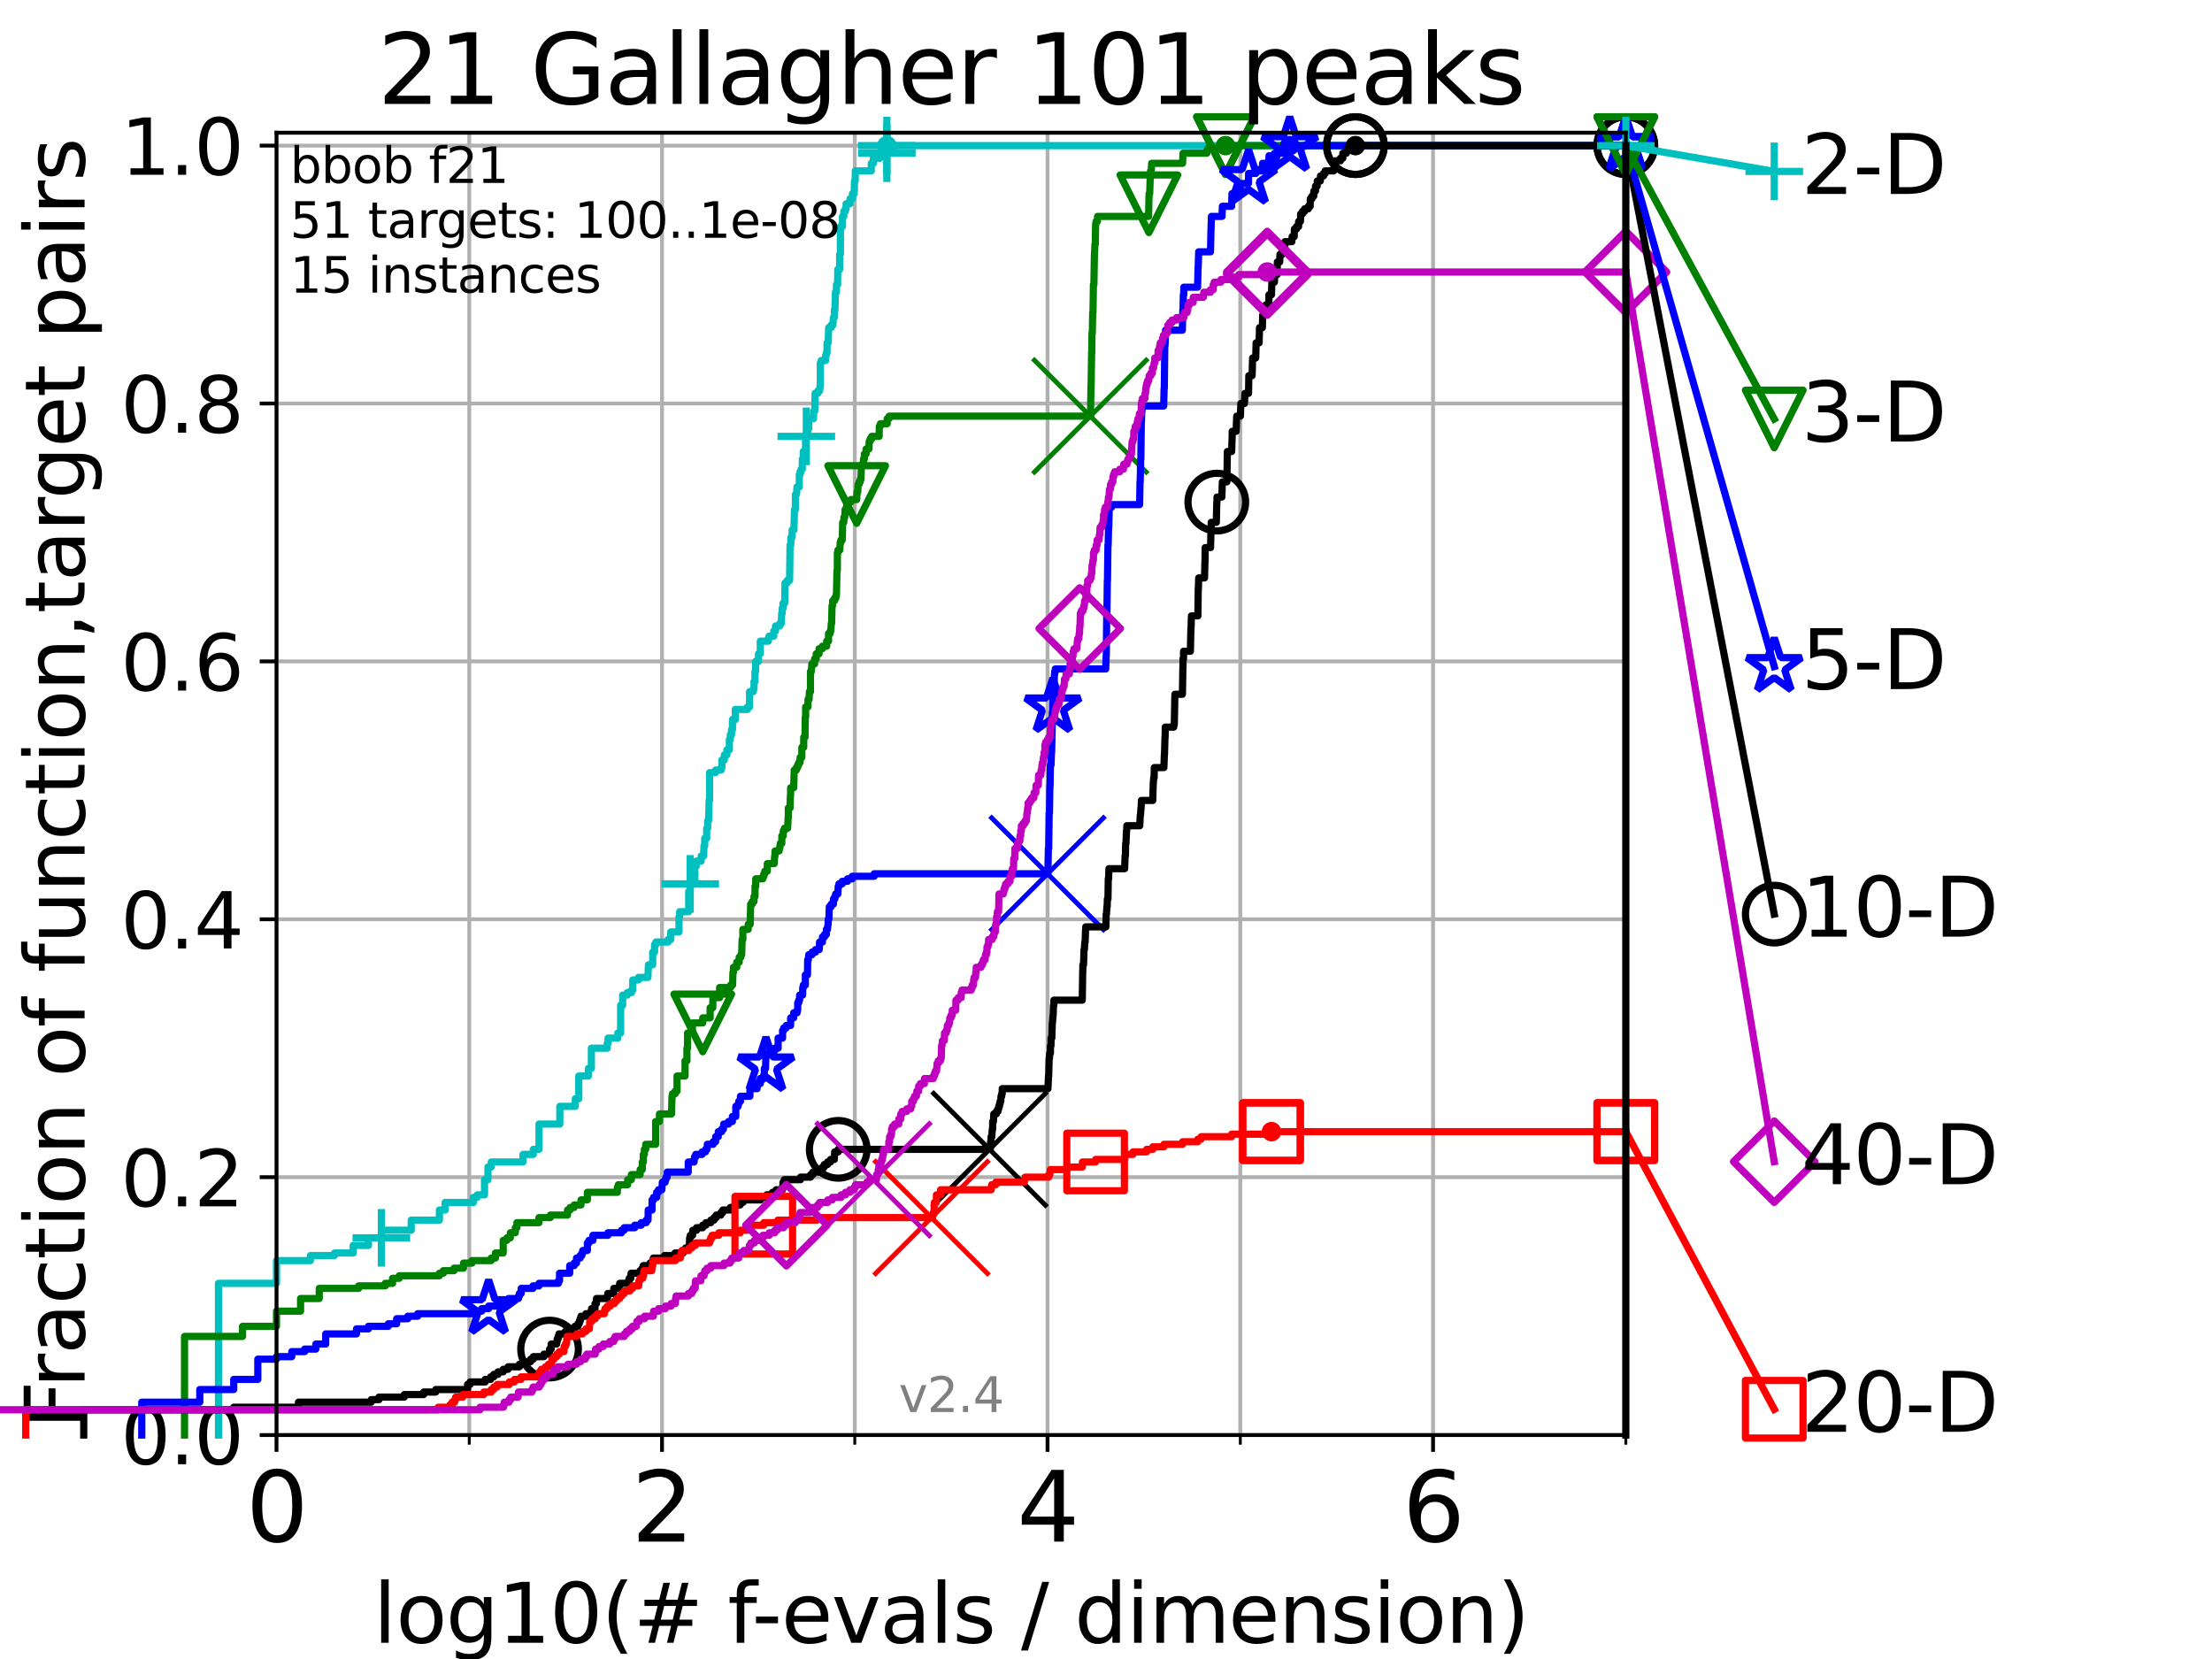 <?xml version="1.0" encoding="utf-8" standalone="no"?>
<!DOCTYPE svg PUBLIC "-//W3C//DTD SVG 1.1//EN"
  "http://www.w3.org/Graphics/SVG/1.1/DTD/svg11.dtd">
<svg height="345.6pt" version="1.1" viewBox="0 0 460.8 345.6" width="460.8pt" xmlns="http://www.w3.org/2000/svg" xmlns:xlink="http://www.w3.org/1999/xlink">
 <defs>
  <style type="text/css">*{stroke-linecap:butt;stroke-linejoin:round;}</style>
 </defs>
 <g id="figure_1">
  <g id="patch_1">
   <path d="M 0 345.6 
L 460.8 345.6 
L 460.8 0 
L 0 0 
z
" style="fill:#ffffff;"/>
  </g>
  <g id="axes_1">
   <g id="patch_2">
    <path d="M 57.6 298.944 
L 338.688 298.944 
L 338.688 27.648 
L 57.6 27.648 
z
" style="fill:#ffffff;"/>
   </g>
   <g id="matplotlib.axis_1">
    <g id="xtick_1">
     <g id="line2d_1">
      <path clip-path="url(#pf7288948d2)" d="M 57.6 298.944 
L 57.6 27.648 
" style="fill:none;stroke:#b0b0b0;stroke-linecap:square;stroke-width:0.8;"/>
     </g>
     <g id="line2d_2">
      <defs>
       <path d="M 0 0 
L 0 3.5 
" id="md59b977aef" style="stroke:#000000;stroke-width:0.8;"/>
      </defs>
      <g>
       <use style="stroke:#000000;stroke-width:0.8;" x="57.6" xlink:href="#md59b977aef" y="298.944"/>
      </g>
     </g>
     <g id="text_1">
      <!-- 0 -->
      <g transform="translate(51.237 321.141)scale(0.2 -0.2)">
       <defs>
        <path d="M 2034 4250 
Q 1547 4250 1301 3770 
Q 1056 3291 1056 2328 
Q 1056 1369 1301 889 
Q 1547 409 2034 409 
Q 2525 409 2770 889 
Q 3016 1369 3016 2328 
Q 3016 3291 2770 3770 
Q 2525 4250 2034 4250 
z
M 2034 4750 
Q 2819 4750 3233 4129 
Q 3647 3509 3647 2328 
Q 3647 1150 3233 529 
Q 2819 -91 2034 -91 
Q 1250 -91 836 529 
Q 422 1150 422 2328 
Q 422 3509 836 4129 
Q 1250 4750 2034 4750 
z
" id="DejaVuSans-30" transform="scale(0.016)"/>
       </defs>
       <use xlink:href="#DejaVuSans-30"/>
      </g>
     </g>
    </g>
    <g id="xtick_2">
     <g id="line2d_3">
      <path clip-path="url(#pf7288948d2)" d="M 137.911 298.944 
L 137.911 27.648 
" style="fill:none;stroke:#b0b0b0;stroke-linecap:square;stroke-width:0.8;"/>
     </g>
     <g id="line2d_4">
      <g>
       <use style="stroke:#000000;stroke-width:0.8;" x="137.911" xlink:href="#md59b977aef" y="298.944"/>
      </g>
     </g>
     <g id="text_2">
      <!-- 2 -->
      <g transform="translate(131.548 321.141)scale(0.2 -0.2)">
       <defs>
        <path d="M 1228 531 
L 3431 531 
L 3431 0 
L 469 0 
L 469 531 
Q 828 903 1448 1529 
Q 2069 2156 2228 2338 
Q 2531 2678 2651 2914 
Q 2772 3150 2772 3378 
Q 2772 3750 2511 3984 
Q 2250 4219 1831 4219 
Q 1534 4219 1204 4116 
Q 875 4013 500 3803 
L 500 4441 
Q 881 4594 1212 4672 
Q 1544 4750 1819 4750 
Q 2544 4750 2975 4387 
Q 3406 4025 3406 3419 
Q 3406 3131 3298 2873 
Q 3191 2616 2906 2266 
Q 2828 2175 2409 1742 
Q 1991 1309 1228 531 
z
" id="DejaVuSans-32" transform="scale(0.016)"/>
       </defs>
       <use xlink:href="#DejaVuSans-32"/>
      </g>
     </g>
    </g>
    <g id="xtick_3">
     <g id="line2d_5">
      <path clip-path="url(#pf7288948d2)" d="M 218.222 298.944 
L 218.222 27.648 
" style="fill:none;stroke:#b0b0b0;stroke-linecap:square;stroke-width:0.8;"/>
     </g>
     <g id="line2d_6">
      <g>
       <use style="stroke:#000000;stroke-width:0.8;" x="218.222" xlink:href="#md59b977aef" y="298.944"/>
      </g>
     </g>
     <g id="text_3">
      <!-- 4 -->
      <g transform="translate(211.859 321.141)scale(0.2 -0.2)">
       <defs>
        <path d="M 2419 4116 
L 825 1625 
L 2419 1625 
L 2419 4116 
z
M 2253 4666 
L 3047 4666 
L 3047 1625 
L 3713 1625 
L 3713 1100 
L 3047 1100 
L 3047 0 
L 2419 0 
L 2419 1100 
L 313 1100 
L 313 1709 
L 2253 4666 
z
" id="DejaVuSans-34" transform="scale(0.016)"/>
       </defs>
       <use xlink:href="#DejaVuSans-34"/>
      </g>
     </g>
    </g>
    <g id="xtick_4">
     <g id="line2d_7">
      <path clip-path="url(#pf7288948d2)" d="M 298.533 298.944 
L 298.533 27.648 
" style="fill:none;stroke:#b0b0b0;stroke-linecap:square;stroke-width:0.8;"/>
     </g>
     <g id="line2d_8">
      <g>
       <use style="stroke:#000000;stroke-width:0.8;" x="298.533" xlink:href="#md59b977aef" y="298.944"/>
      </g>
     </g>
     <g id="text_4">
      <!-- 6 -->
      <g transform="translate(292.17 321.141)scale(0.2 -0.2)">
       <defs>
        <path d="M 2113 2584 
Q 1688 2584 1439 2293 
Q 1191 2003 1191 1497 
Q 1191 994 1439 701 
Q 1688 409 2113 409 
Q 2538 409 2786 701 
Q 3034 994 3034 1497 
Q 3034 2003 2786 2293 
Q 2538 2584 2113 2584 
z
M 3366 4563 
L 3366 3988 
Q 3128 4100 2886 4159 
Q 2644 4219 2406 4219 
Q 1781 4219 1451 3797 
Q 1122 3375 1075 2522 
Q 1259 2794 1537 2939 
Q 1816 3084 2150 3084 
Q 2853 3084 3261 2657 
Q 3669 2231 3669 1497 
Q 3669 778 3244 343 
Q 2819 -91 2113 -91 
Q 1303 -91 875 529 
Q 447 1150 447 2328 
Q 447 3434 972 4092 
Q 1497 4750 2381 4750 
Q 2619 4750 2861 4703 
Q 3103 4656 3366 4563 
z
" id="DejaVuSans-36" transform="scale(0.016)"/>
       </defs>
       <use xlink:href="#DejaVuSans-36"/>
      </g>
     </g>
    </g>
    <g id="xtick_5">
     <g id="line2d_9">
      <path clip-path="url(#pf7288948d2)" d="M 97.755 298.944 
L 97.755 27.648 
" style="fill:none;stroke:#b0b0b0;stroke-linecap:square;stroke-width:0.8;"/>
     </g>
     <g id="line2d_10">
      <defs>
       <path d="M 0 0 
L 0 2 
" id="mf35006c1fc" style="stroke:#000000;stroke-width:0.6;"/>
      </defs>
      <g>
       <use style="stroke:#000000;stroke-width:0.6;" x="97.755" xlink:href="#mf35006c1fc" y="298.944"/>
      </g>
     </g>
    </g>
    <g id="xtick_6">
     <g id="line2d_11">
      <path clip-path="url(#pf7288948d2)" d="M 178.066 298.944 
L 178.066 27.648 
" style="fill:none;stroke:#b0b0b0;stroke-linecap:square;stroke-width:0.8;"/>
     </g>
     <g id="line2d_12">
      <g>
       <use style="stroke:#000000;stroke-width:0.6;" x="178.066" xlink:href="#mf35006c1fc" y="298.944"/>
      </g>
     </g>
    </g>
    <g id="xtick_7">
     <g id="line2d_13">
      <path clip-path="url(#pf7288948d2)" d="M 258.377 298.944 
L 258.377 27.648 
" style="fill:none;stroke:#b0b0b0;stroke-linecap:square;stroke-width:0.8;"/>
     </g>
     <g id="line2d_14">
      <g>
       <use style="stroke:#000000;stroke-width:0.6;" x="258.377" xlink:href="#mf35006c1fc" y="298.944"/>
      </g>
     </g>
    </g>
    <g id="xtick_8">
     <g id="line2d_15">
      <path clip-path="url(#pf7288948d2)" d="M 338.688 298.944 
L 338.688 27.648 
" style="fill:none;stroke:#b0b0b0;stroke-linecap:square;stroke-width:0.8;"/>
     </g>
     <g id="line2d_16">
      <g>
       <use style="stroke:#000000;stroke-width:0.6;" x="338.688" xlink:href="#mf35006c1fc" y="298.944"/>
      </g>
     </g>
    </g>
    <g id="text_5">
     <!-- log10(# f-evals / dimension) -->
     <g transform="translate(77.764 342.218)scale(0.17 -0.17)">
      <defs>
       <path d="M 603 4863 
L 1178 4863 
L 1178 0 
L 603 0 
L 603 4863 
z
" id="DejaVuSans-6c" transform="scale(0.016)"/>
       <path d="M 1959 3097 
Q 1497 3097 1228 2736 
Q 959 2375 959 1747 
Q 959 1119 1226 758 
Q 1494 397 1959 397 
Q 2419 397 2687 759 
Q 2956 1122 2956 1747 
Q 2956 2369 2687 2733 
Q 2419 3097 1959 3097 
z
M 1959 3584 
Q 2709 3584 3137 3096 
Q 3566 2609 3566 1747 
Q 3566 888 3137 398 
Q 2709 -91 1959 -91 
Q 1206 -91 779 398 
Q 353 888 353 1747 
Q 353 2609 779 3096 
Q 1206 3584 1959 3584 
z
" id="DejaVuSans-6f" transform="scale(0.016)"/>
       <path d="M 2906 1791 
Q 2906 2416 2648 2759 
Q 2391 3103 1925 3103 
Q 1463 3103 1205 2759 
Q 947 2416 947 1791 
Q 947 1169 1205 825 
Q 1463 481 1925 481 
Q 2391 481 2648 825 
Q 2906 1169 2906 1791 
z
M 3481 434 
Q 3481 -459 3084 -895 
Q 2688 -1331 1869 -1331 
Q 1566 -1331 1297 -1286 
Q 1028 -1241 775 -1147 
L 775 -588 
Q 1028 -725 1275 -790 
Q 1522 -856 1778 -856 
Q 2344 -856 2625 -561 
Q 2906 -266 2906 331 
L 2906 616 
Q 2728 306 2450 153 
Q 2172 0 1784 0 
Q 1141 0 747 490 
Q 353 981 353 1791 
Q 353 2603 747 3093 
Q 1141 3584 1784 3584 
Q 2172 3584 2450 3431 
Q 2728 3278 2906 2969 
L 2906 3500 
L 3481 3500 
L 3481 434 
z
" id="DejaVuSans-67" transform="scale(0.016)"/>
       <path d="M 794 531 
L 1825 531 
L 1825 4091 
L 703 3866 
L 703 4441 
L 1819 4666 
L 2450 4666 
L 2450 531 
L 3481 531 
L 3481 0 
L 794 0 
L 794 531 
z
" id="DejaVuSans-31" transform="scale(0.016)"/>
       <path d="M 1984 4856 
Q 1566 4138 1362 3434 
Q 1159 2731 1159 2009 
Q 1159 1288 1364 580 
Q 1569 -128 1984 -844 
L 1484 -844 
Q 1016 -109 783 600 
Q 550 1309 550 2009 
Q 550 2706 781 3412 
Q 1013 4119 1484 4856 
L 1984 4856 
z
" id="DejaVuSans-28" transform="scale(0.016)"/>
       <path d="M 3272 2816 
L 2363 2816 
L 2100 1772 
L 3016 1772 
L 3272 2816 
z
M 2803 4594 
L 2478 3297 
L 3391 3297 
L 3719 4594 
L 4219 4594 
L 3897 3297 
L 4872 3297 
L 4872 2816 
L 3775 2816 
L 3519 1772 
L 4513 1772 
L 4513 1294 
L 3397 1294 
L 3072 0 
L 2572 0 
L 2894 1294 
L 1978 1294 
L 1656 0 
L 1153 0 
L 1478 1294 
L 494 1294 
L 494 1772 
L 1594 1772 
L 1856 2816 
L 850 2816 
L 850 3297 
L 1978 3297 
L 2297 4594 
L 2803 4594 
z
" id="DejaVuSans-23" transform="scale(0.016)"/>
       <path id="DejaVuSans-20" transform="scale(0.016)"/>
       <path d="M 2375 4863 
L 2375 4384 
L 1825 4384 
Q 1516 4384 1395 4259 
Q 1275 4134 1275 3809 
L 1275 3500 
L 2222 3500 
L 2222 3053 
L 1275 3053 
L 1275 0 
L 697 0 
L 697 3053 
L 147 3053 
L 147 3500 
L 697 3500 
L 697 3744 
Q 697 4328 969 4595 
Q 1241 4863 1831 4863 
L 2375 4863 
z
" id="DejaVuSans-66" transform="scale(0.016)"/>
       <path d="M 313 2009 
L 1997 2009 
L 1997 1497 
L 313 1497 
L 313 2009 
z
" id="DejaVuSans-2d" transform="scale(0.016)"/>
       <path d="M 3597 1894 
L 3597 1613 
L 953 1613 
Q 991 1019 1311 708 
Q 1631 397 2203 397 
Q 2534 397 2845 478 
Q 3156 559 3463 722 
L 3463 178 
Q 3153 47 2828 -22 
Q 2503 -91 2169 -91 
Q 1331 -91 842 396 
Q 353 884 353 1716 
Q 353 2575 817 3079 
Q 1281 3584 2069 3584 
Q 2775 3584 3186 3129 
Q 3597 2675 3597 1894 
z
M 3022 2063 
Q 3016 2534 2758 2815 
Q 2500 3097 2075 3097 
Q 1594 3097 1305 2825 
Q 1016 2553 972 2059 
L 3022 2063 
z
" id="DejaVuSans-65" transform="scale(0.016)"/>
       <path d="M 191 3500 
L 800 3500 
L 1894 563 
L 2988 3500 
L 3597 3500 
L 2284 0 
L 1503 0 
L 191 3500 
z
" id="DejaVuSans-76" transform="scale(0.016)"/>
       <path d="M 2194 1759 
Q 1497 1759 1228 1600 
Q 959 1441 959 1056 
Q 959 750 1161 570 
Q 1363 391 1709 391 
Q 2188 391 2477 730 
Q 2766 1069 2766 1631 
L 2766 1759 
L 2194 1759 
z
M 3341 1997 
L 3341 0 
L 2766 0 
L 2766 531 
Q 2569 213 2275 61 
Q 1981 -91 1556 -91 
Q 1019 -91 701 211 
Q 384 513 384 1019 
Q 384 1609 779 1909 
Q 1175 2209 1959 2209 
L 2766 2209 
L 2766 2266 
Q 2766 2663 2505 2880 
Q 2244 3097 1772 3097 
Q 1472 3097 1187 3025 
Q 903 2953 641 2809 
L 641 3341 
Q 956 3463 1253 3523 
Q 1550 3584 1831 3584 
Q 2591 3584 2966 3190 
Q 3341 2797 3341 1997 
z
" id="DejaVuSans-61" transform="scale(0.016)"/>
       <path d="M 2834 3397 
L 2834 2853 
Q 2591 2978 2328 3040 
Q 2066 3103 1784 3103 
Q 1356 3103 1142 2972 
Q 928 2841 928 2578 
Q 928 2378 1081 2264 
Q 1234 2150 1697 2047 
L 1894 2003 
Q 2506 1872 2764 1633 
Q 3022 1394 3022 966 
Q 3022 478 2636 193 
Q 2250 -91 1575 -91 
Q 1294 -91 989 -36 
Q 684 19 347 128 
L 347 722 
Q 666 556 975 473 
Q 1284 391 1588 391 
Q 1994 391 2212 530 
Q 2431 669 2431 922 
Q 2431 1156 2273 1281 
Q 2116 1406 1581 1522 
L 1381 1569 
Q 847 1681 609 1914 
Q 372 2147 372 2553 
Q 372 3047 722 3315 
Q 1072 3584 1716 3584 
Q 2034 3584 2315 3537 
Q 2597 3491 2834 3397 
z
" id="DejaVuSans-73" transform="scale(0.016)"/>
       <path d="M 1625 4666 
L 2156 4666 
L 531 -594 
L 0 -594 
L 1625 4666 
z
" id="DejaVuSans-2f" transform="scale(0.016)"/>
       <path d="M 2906 2969 
L 2906 4863 
L 3481 4863 
L 3481 0 
L 2906 0 
L 2906 525 
Q 2725 213 2448 61 
Q 2172 -91 1784 -91 
Q 1150 -91 751 415 
Q 353 922 353 1747 
Q 353 2572 751 3078 
Q 1150 3584 1784 3584 
Q 2172 3584 2448 3432 
Q 2725 3281 2906 2969 
z
M 947 1747 
Q 947 1113 1208 752 
Q 1469 391 1925 391 
Q 2381 391 2643 752 
Q 2906 1113 2906 1747 
Q 2906 2381 2643 2742 
Q 2381 3103 1925 3103 
Q 1469 3103 1208 2742 
Q 947 2381 947 1747 
z
" id="DejaVuSans-64" transform="scale(0.016)"/>
       <path d="M 603 3500 
L 1178 3500 
L 1178 0 
L 603 0 
L 603 3500 
z
M 603 4863 
L 1178 4863 
L 1178 4134 
L 603 4134 
L 603 4863 
z
" id="DejaVuSans-69" transform="scale(0.016)"/>
       <path d="M 3328 2828 
Q 3544 3216 3844 3400 
Q 4144 3584 4550 3584 
Q 5097 3584 5394 3201 
Q 5691 2819 5691 2113 
L 5691 0 
L 5113 0 
L 5113 2094 
Q 5113 2597 4934 2840 
Q 4756 3084 4391 3084 
Q 3944 3084 3684 2787 
Q 3425 2491 3425 1978 
L 3425 0 
L 2847 0 
L 2847 2094 
Q 2847 2600 2669 2842 
Q 2491 3084 2119 3084 
Q 1678 3084 1418 2786 
Q 1159 2488 1159 1978 
L 1159 0 
L 581 0 
L 581 3500 
L 1159 3500 
L 1159 2956 
Q 1356 3278 1631 3431 
Q 1906 3584 2284 3584 
Q 2666 3584 2933 3390 
Q 3200 3197 3328 2828 
z
" id="DejaVuSans-6d" transform="scale(0.016)"/>
       <path d="M 3513 2113 
L 3513 0 
L 2938 0 
L 2938 2094 
Q 2938 2591 2744 2837 
Q 2550 3084 2163 3084 
Q 1697 3084 1428 2787 
Q 1159 2491 1159 1978 
L 1159 0 
L 581 0 
L 581 3500 
L 1159 3500 
L 1159 2956 
Q 1366 3272 1645 3428 
Q 1925 3584 2291 3584 
Q 2894 3584 3203 3211 
Q 3513 2838 3513 2113 
z
" id="DejaVuSans-6e" transform="scale(0.016)"/>
       <path d="M 513 4856 
L 1013 4856 
Q 1481 4119 1714 3412 
Q 1947 2706 1947 2009 
Q 1947 1309 1714 600 
Q 1481 -109 1013 -844 
L 513 -844 
Q 928 -128 1133 580 
Q 1338 1288 1338 2009 
Q 1338 2731 1133 3434 
Q 928 4138 513 4856 
z
" id="DejaVuSans-29" transform="scale(0.016)"/>
      </defs>
      <use xlink:href="#DejaVuSans-6c"/>
      <use x="27.783" xlink:href="#DejaVuSans-6f"/>
      <use x="88.965" xlink:href="#DejaVuSans-67"/>
      <use x="152.441" xlink:href="#DejaVuSans-31"/>
      <use x="216.064" xlink:href="#DejaVuSans-30"/>
      <use x="279.688" xlink:href="#DejaVuSans-28"/>
      <use x="318.701" xlink:href="#DejaVuSans-23"/>
      <use x="402.49" xlink:href="#DejaVuSans-20"/>
      <use x="434.277" xlink:href="#DejaVuSans-66"/>
      <use x="463.982" xlink:href="#DejaVuSans-2d"/>
      <use x="500.066" xlink:href="#DejaVuSans-65"/>
      <use x="561.59" xlink:href="#DejaVuSans-76"/>
      <use x="620.77" xlink:href="#DejaVuSans-61"/>
      <use x="682.049" xlink:href="#DejaVuSans-6c"/>
      <use x="709.832" xlink:href="#DejaVuSans-73"/>
      <use x="761.932" xlink:href="#DejaVuSans-20"/>
      <use x="793.719" xlink:href="#DejaVuSans-2f"/>
      <use x="827.41" xlink:href="#DejaVuSans-20"/>
      <use x="859.197" xlink:href="#DejaVuSans-64"/>
      <use x="922.674" xlink:href="#DejaVuSans-69"/>
      <use x="950.457" xlink:href="#DejaVuSans-6d"/>
      <use x="1047.869" xlink:href="#DejaVuSans-65"/>
      <use x="1109.393" xlink:href="#DejaVuSans-6e"/>
      <use x="1172.771" xlink:href="#DejaVuSans-73"/>
      <use x="1224.871" xlink:href="#DejaVuSans-69"/>
      <use x="1252.654" xlink:href="#DejaVuSans-6f"/>
      <use x="1313.836" xlink:href="#DejaVuSans-6e"/>
      <use x="1377.215" xlink:href="#DejaVuSans-29"/>
     </g>
    </g>
   </g>
   <g id="matplotlib.axis_2">
    <g id="ytick_1">
     <g id="line2d_17">
      <path clip-path="url(#pf7288948d2)" d="M 57.6 298.944 
L 338.688 298.944 
" style="fill:none;stroke:#b0b0b0;stroke-linecap:square;stroke-width:0.8;"/>
     </g>
     <g id="line2d_18">
      <defs>
       <path d="M 0 0 
L -3.5 0 
" id="ma1e8bc7791" style="stroke:#000000;stroke-width:0.8;"/>
      </defs>
      <g>
       <use style="stroke:#000000;stroke-width:0.8;" x="57.6" xlink:href="#ma1e8bc7791" y="298.944"/>
      </g>
     </g>
     <g id="text_6">
      <!-- 0.0 -->
      <g transform="translate(25.155 305.023)scale(0.16 -0.16)">
       <defs>
        <path d="M 684 794 
L 1344 794 
L 1344 0 
L 684 0 
L 684 794 
z
" id="DejaVuSans-2e" transform="scale(0.016)"/>
       </defs>
       <use xlink:href="#DejaVuSans-30"/>
       <use x="63.623" xlink:href="#DejaVuSans-2e"/>
       <use x="95.41" xlink:href="#DejaVuSans-30"/>
      </g>
     </g>
    </g>
    <g id="ytick_2">
     <g id="line2d_19">
      <path clip-path="url(#pf7288948d2)" d="M 57.6 245.222 
L 338.688 245.222 
" style="fill:none;stroke:#b0b0b0;stroke-linecap:square;stroke-width:0.8;"/>
     </g>
     <g id="line2d_20">
      <g>
       <use style="stroke:#000000;stroke-width:0.8;" x="57.6" xlink:href="#ma1e8bc7791" y="245.222"/>
      </g>
     </g>
     <g id="text_7">
      <!-- 0.2 -->
      <g transform="translate(25.155 251.301)scale(0.16 -0.16)">
       <use xlink:href="#DejaVuSans-30"/>
       <use x="63.623" xlink:href="#DejaVuSans-2e"/>
       <use x="95.41" xlink:href="#DejaVuSans-32"/>
      </g>
     </g>
    </g>
    <g id="ytick_3">
     <g id="line2d_21">
      <path clip-path="url(#pf7288948d2)" d="M 57.6 191.5 
L 338.688 191.5 
" style="fill:none;stroke:#b0b0b0;stroke-linecap:square;stroke-width:0.8;"/>
     </g>
     <g id="line2d_22">
      <g>
       <use style="stroke:#000000;stroke-width:0.8;" x="57.6" xlink:href="#ma1e8bc7791" y="191.5"/>
      </g>
     </g>
     <g id="text_8">
      <!-- 0.4 -->
      <g transform="translate(25.155 197.579)scale(0.16 -0.16)">
       <use xlink:href="#DejaVuSans-30"/>
       <use x="63.623" xlink:href="#DejaVuSans-2e"/>
       <use x="95.41" xlink:href="#DejaVuSans-34"/>
      </g>
     </g>
    </g>
    <g id="ytick_4">
     <g id="line2d_23">
      <path clip-path="url(#pf7288948d2)" d="M 57.6 137.778 
L 338.688 137.778 
" style="fill:none;stroke:#b0b0b0;stroke-linecap:square;stroke-width:0.8;"/>
     </g>
     <g id="line2d_24">
      <g>
       <use style="stroke:#000000;stroke-width:0.8;" x="57.6" xlink:href="#ma1e8bc7791" y="137.778"/>
      </g>
     </g>
     <g id="text_9">
      <!-- 0.6 -->
      <g transform="translate(25.155 143.857)scale(0.16 -0.16)">
       <use xlink:href="#DejaVuSans-30"/>
       <use x="63.623" xlink:href="#DejaVuSans-2e"/>
       <use x="95.41" xlink:href="#DejaVuSans-36"/>
      </g>
     </g>
    </g>
    <g id="ytick_5">
     <g id="line2d_25">
      <path clip-path="url(#pf7288948d2)" d="M 57.6 84.056 
L 338.688 84.056 
" style="fill:none;stroke:#b0b0b0;stroke-linecap:square;stroke-width:0.8;"/>
     </g>
     <g id="line2d_26">
      <g>
       <use style="stroke:#000000;stroke-width:0.8;" x="57.6" xlink:href="#ma1e8bc7791" y="84.056"/>
      </g>
     </g>
     <g id="text_10">
      <!-- 0.8 -->
      <g transform="translate(25.155 90.135)scale(0.16 -0.16)">
       <defs>
        <path d="M 2034 2216 
Q 1584 2216 1326 1975 
Q 1069 1734 1069 1313 
Q 1069 891 1326 650 
Q 1584 409 2034 409 
Q 2484 409 2743 651 
Q 3003 894 3003 1313 
Q 3003 1734 2745 1975 
Q 2488 2216 2034 2216 
z
M 1403 2484 
Q 997 2584 770 2862 
Q 544 3141 544 3541 
Q 544 4100 942 4425 
Q 1341 4750 2034 4750 
Q 2731 4750 3128 4425 
Q 3525 4100 3525 3541 
Q 3525 3141 3298 2862 
Q 3072 2584 2669 2484 
Q 3125 2378 3379 2068 
Q 3634 1759 3634 1313 
Q 3634 634 3220 271 
Q 2806 -91 2034 -91 
Q 1263 -91 848 271 
Q 434 634 434 1313 
Q 434 1759 690 2068 
Q 947 2378 1403 2484 
z
M 1172 3481 
Q 1172 3119 1398 2916 
Q 1625 2713 2034 2713 
Q 2441 2713 2670 2916 
Q 2900 3119 2900 3481 
Q 2900 3844 2670 4047 
Q 2441 4250 2034 4250 
Q 1625 4250 1398 4047 
Q 1172 3844 1172 3481 
z
" id="DejaVuSans-38" transform="scale(0.016)"/>
       </defs>
       <use xlink:href="#DejaVuSans-30"/>
       <use x="63.623" xlink:href="#DejaVuSans-2e"/>
       <use x="95.41" xlink:href="#DejaVuSans-38"/>
      </g>
     </g>
    </g>
    <g id="ytick_6">
     <g id="line2d_27">
      <path clip-path="url(#pf7288948d2)" d="M 57.6 30.334 
L 338.688 30.334 
" style="fill:none;stroke:#b0b0b0;stroke-linecap:square;stroke-width:0.8;"/>
     </g>
     <g id="line2d_28">
      <g>
       <use style="stroke:#000000;stroke-width:0.8;" x="57.6" xlink:href="#ma1e8bc7791" y="30.334"/>
      </g>
     </g>
     <g id="text_11">
      <!-- 1.0 -->
      <g transform="translate(25.155 36.413)scale(0.16 -0.16)">
       <use xlink:href="#DejaVuSans-31"/>
       <use x="63.623" xlink:href="#DejaVuSans-2e"/>
       <use x="95.41" xlink:href="#DejaVuSans-30"/>
      </g>
     </g>
    </g>
    <g id="text_12">
     <!-- Fraction of function,target pairs -->
     <g transform="translate(17.62 297.681)rotate(-90)scale(0.17 -0.17)">
      <defs>
       <path d="M 628 4666 
L 3309 4666 
L 3309 4134 
L 1259 4134 
L 1259 2759 
L 3109 2759 
L 3109 2228 
L 1259 2228 
L 1259 0 
L 628 0 
L 628 4666 
z
" id="DejaVuSans-46" transform="scale(0.016)"/>
       <path d="M 2631 2963 
Q 2534 3019 2420 3045 
Q 2306 3072 2169 3072 
Q 1681 3072 1420 2755 
Q 1159 2438 1159 1844 
L 1159 0 
L 581 0 
L 581 3500 
L 1159 3500 
L 1159 2956 
Q 1341 3275 1631 3429 
Q 1922 3584 2338 3584 
Q 2397 3584 2469 3576 
Q 2541 3569 2628 3553 
L 2631 2963 
z
" id="DejaVuSans-72" transform="scale(0.016)"/>
       <path d="M 3122 3366 
L 3122 2828 
Q 2878 2963 2633 3030 
Q 2388 3097 2138 3097 
Q 1578 3097 1268 2742 
Q 959 2388 959 1747 
Q 959 1106 1268 751 
Q 1578 397 2138 397 
Q 2388 397 2633 464 
Q 2878 531 3122 666 
L 3122 134 
Q 2881 22 2623 -34 
Q 2366 -91 2075 -91 
Q 1284 -91 818 406 
Q 353 903 353 1747 
Q 353 2603 823 3093 
Q 1294 3584 2113 3584 
Q 2378 3584 2631 3529 
Q 2884 3475 3122 3366 
z
" id="DejaVuSans-63" transform="scale(0.016)"/>
       <path d="M 1172 4494 
L 1172 3500 
L 2356 3500 
L 2356 3053 
L 1172 3053 
L 1172 1153 
Q 1172 725 1289 603 
Q 1406 481 1766 481 
L 2356 481 
L 2356 0 
L 1766 0 
Q 1100 0 847 248 
Q 594 497 594 1153 
L 594 3053 
L 172 3053 
L 172 3500 
L 594 3500 
L 594 4494 
L 1172 4494 
z
" id="DejaVuSans-74" transform="scale(0.016)"/>
       <path d="M 544 1381 
L 544 3500 
L 1119 3500 
L 1119 1403 
Q 1119 906 1312 657 
Q 1506 409 1894 409 
Q 2359 409 2629 706 
Q 2900 1003 2900 1516 
L 2900 3500 
L 3475 3500 
L 3475 0 
L 2900 0 
L 2900 538 
Q 2691 219 2414 64 
Q 2138 -91 1772 -91 
Q 1169 -91 856 284 
Q 544 659 544 1381 
z
M 1991 3584 
L 1991 3584 
z
" id="DejaVuSans-75" transform="scale(0.016)"/>
       <path d="M 750 794 
L 1409 794 
L 1409 256 
L 897 -744 
L 494 -744 
L 750 256 
L 750 794 
z
" id="DejaVuSans-2c" transform="scale(0.016)"/>
       <path d="M 1159 525 
L 1159 -1331 
L 581 -1331 
L 581 3500 
L 1159 3500 
L 1159 2969 
Q 1341 3281 1617 3432 
Q 1894 3584 2278 3584 
Q 2916 3584 3314 3078 
Q 3713 2572 3713 1747 
Q 3713 922 3314 415 
Q 2916 -91 2278 -91 
Q 1894 -91 1617 61 
Q 1341 213 1159 525 
z
M 3116 1747 
Q 3116 2381 2855 2742 
Q 2594 3103 2138 3103 
Q 1681 3103 1420 2742 
Q 1159 2381 1159 1747 
Q 1159 1113 1420 752 
Q 1681 391 2138 391 
Q 2594 391 2855 752 
Q 3116 1113 3116 1747 
z
" id="DejaVuSans-70" transform="scale(0.016)"/>
      </defs>
      <use xlink:href="#DejaVuSans-46"/>
      <use x="50.27" xlink:href="#DejaVuSans-72"/>
      <use x="91.383" xlink:href="#DejaVuSans-61"/>
      <use x="152.662" xlink:href="#DejaVuSans-63"/>
      <use x="207.643" xlink:href="#DejaVuSans-74"/>
      <use x="246.852" xlink:href="#DejaVuSans-69"/>
      <use x="274.635" xlink:href="#DejaVuSans-6f"/>
      <use x="335.816" xlink:href="#DejaVuSans-6e"/>
      <use x="399.195" xlink:href="#DejaVuSans-20"/>
      <use x="430.982" xlink:href="#DejaVuSans-6f"/>
      <use x="492.164" xlink:href="#DejaVuSans-66"/>
      <use x="527.369" xlink:href="#DejaVuSans-20"/>
      <use x="559.156" xlink:href="#DejaVuSans-66"/>
      <use x="594.361" xlink:href="#DejaVuSans-75"/>
      <use x="657.74" xlink:href="#DejaVuSans-6e"/>
      <use x="721.119" xlink:href="#DejaVuSans-63"/>
      <use x="776.1" xlink:href="#DejaVuSans-74"/>
      <use x="815.309" xlink:href="#DejaVuSans-69"/>
      <use x="843.092" xlink:href="#DejaVuSans-6f"/>
      <use x="904.273" xlink:href="#DejaVuSans-6e"/>
      <use x="967.652" xlink:href="#DejaVuSans-2c"/>
      <use x="999.439" xlink:href="#DejaVuSans-74"/>
      <use x="1038.648" xlink:href="#DejaVuSans-61"/>
      <use x="1099.928" xlink:href="#DejaVuSans-72"/>
      <use x="1139.291" xlink:href="#DejaVuSans-67"/>
      <use x="1202.768" xlink:href="#DejaVuSans-65"/>
      <use x="1264.291" xlink:href="#DejaVuSans-74"/>
      <use x="1303.5" xlink:href="#DejaVuSans-20"/>
      <use x="1335.287" xlink:href="#DejaVuSans-70"/>
      <use x="1398.764" xlink:href="#DejaVuSans-61"/>
      <use x="1460.043" xlink:href="#DejaVuSans-69"/>
      <use x="1487.826" xlink:href="#DejaVuSans-72"/>
      <use x="1528.939" xlink:href="#DejaVuSans-73"/>
     </g>
    </g>
   </g>
   <g id="line2d_29">
    <defs>
     <path d="M 0 1.5 
C 0.398 1.5 0.779 1.342 1.061 1.061 
C 1.342 0.779 1.5 0.398 1.5 0 
C 1.5 -0.398 1.342 -0.779 1.061 -1.061 
C 0.779 -1.342 0.398 -1.5 0 -1.5 
C -0.398 -1.5 -0.779 -1.342 -1.061 -1.061 
C -1.342 -0.779 -1.5 -0.398 -1.5 0 
C -1.5 0.398 -1.342 0.779 -1.061 1.061 
C -0.779 1.342 -0.398 1.5 0 1.5 
z
" id="m39bb6a85de" style="stroke:#00bfbf;"/>
    </defs>
    <g>
     <use style="fill:#00bfbf;stroke:#00bfbf;" x="184.749" xlink:href="#m39bb6a85de" y="30.334"/>
     <use style="fill:#00bfbf;stroke:#00bfbf;" x="184.749" xlink:href="#m39bb6a85de" y="30.334"/>
    </g>
   </g>
   <g id="line2d_30">
    <path d="M 45.512 298.944 
L 45.512 267.343 
L 57.6 267.343 
L 57.6 262.603 
L 64.671 262.603 
L 64.671 261.549 
L 69.688 261.549 
L 69.688 261.023 
L 73.579 261.023 
L 73.579 259.443 
L 76.759 259.443 
L 76.759 257.862 
L 79.447 257.862 
L 79.447 256.282 
L 85.667 256.282 
L 85.667 254.176 
L 91.535 254.176 
L 91.535 252.069 
L 92.738 252.069 
L 92.738 250.489 
L 98.606 250.489 
L 98.606 249.436 
L 99.418 249.436 
L 99.418 248.909 
L 100.935 248.909 
L 100.935 245.749 
L 101.647 245.749 
L 101.647 243.115 
L 102.331 243.115 
L 102.331 242.062 
L 108.949 242.062 
L 108.949 240.482 
L 111.105 240.482 
L 111.105 239.428 
L 112.281 239.428 
L 112.281 234.162 
L 116.621 234.162 
L 116.621 230.475 
L 119.85 230.475 
L 119.85 228.895 
L 120.572 228.895 
L 120.572 224.155 
L 122.573 224.155 
L 122.573 222.575 
L 123.193 222.575 
L 123.193 218.361 
L 126.507 218.361 
L 126.507 217.308 
L 126.674 217.308 
L 126.674 216.254 
L 128.709 216.254 
L 128.709 215.201 
L 129.291 215.201 
L 129.291 209.407 
L 129.714 209.407 
L 129.714 207.301 
L 130.665 207.301 
L 130.665 206.774 
L 131.566 206.774 
L 131.566 206.247 
L 131.815 206.247 
L 131.815 204.141 
L 133.01 204.141 
L 133.01 203.614 
L 134.974 203.614 
L 135.077 200.98 
L 135.976 200.98 
L 135.976 198.347 
L 136.362 198.347 
L 136.362 196.767 
L 136.645 196.767 
L 136.645 196.24 
L 139.172 196.24 
L 139.172 195.714 
L 139.731 195.714 
L 139.731 194.133 
L 141.45 194.133 
L 141.45 190.973 
L 141.592 190.973 
L 141.592 189.92 
L 143.464 189.92 
L 143.464 185.706 
L 143.779 185.706 
L 143.779 184.126 
L 144.748 184.126 
L 144.748 180.44 
L 145.04 180.44 
L 145.04 179.386 
L 146.053 179.386 
L 146.053 178.333 
L 146.591 178.333 
L 146.644 176.226 
L 146.802 176.226 
L 146.802 174.646 
L 147.216 174.646 
L 147.216 172.539 
L 147.419 172.539 
L 147.419 170.959 
L 147.62 170.959 
L 147.72 166.746 
L 147.819 166.746 
L 147.819 160.952 
L 149.058 160.952 
L 149.058 160.426 
L 150.215 160.426 
L 150.215 159.899 
L 150.387 159.899 
L 150.387 158.319 
L 150.891 158.319 
L 150.891 157.265 
L 151.422 157.265 
L 151.422 156.212 
L 151.936 156.212 
L 151.936 154.105 
L 152.13 154.105 
L 152.13 153.052 
L 152.398 153.052 
L 152.398 151.999 
L 152.587 151.999 
L 152.587 149.892 
L 153.178 149.892 
L 153.178 147.785 
L 155.71 147.785 
L 155.71 147.258 
L 156.145 147.258 
L 156.145 144.098 
L 156.895 144.098 
L 156.895 143.572 
L 157.07 143.572 
L 157.07 141.992 
L 157.272 141.992 
L 157.272 139.885 
L 157.415 139.885 
L 157.415 137.778 
L 158.004 137.778 
L 158.004 136.198 
L 158.385 136.198 
L 158.385 133.565 
L 160.055 133.565 
L 160.055 133.038 
L 160.201 133.038 
L 160.201 132.511 
L 161.192 132.511 
L 161.192 131.458 
L 161.556 131.458 
L 161.556 130.404 
L 162.432 130.404 
L 162.432 129.878 
L 162.771 129.878 
L 162.834 127.771 
L 162.938 127.771 
L 162.938 126.718 
L 163.124 126.718 
L 163.124 125.664 
L 163.469 125.664 
L 163.53 121.451 
L 163.985 121.451 
L 163.985 120.924 
L 164.486 120.924 
L 164.581 113.55 
L 164.75 113.55 
L 164.75 111.97 
L 165.01 111.97 
L 165.01 110.39 
L 165.393 110.39 
L 165.501 106.177 
L 165.697 106.177 
L 165.697 103.017 
L 165.926 103.017 
L 166.031 101.437 
L 166.511 101.437 
L 166.511 98.803 
L 166.662 98.803 
L 166.662 98.277 
L 166.862 98.277 
L 166.862 97.75 
L 167.142 97.75 
L 167.142 95.643 
L 167.337 95.643 
L 167.337 94.063 
L 167.814 94.063 
L 167.814 90.903 
L 167.97 90.903 
L 167.97 90.376 
L 168.233 90.376 
L 168.233 89.323 
L 168.476 89.323 
L 168.476 87.216 
L 169.489 87.216 
L 169.489 85.636 
L 169.73 85.636 
L 169.8 81.949 
L 170.365 81.949 
L 170.365 81.423 
L 170.754 81.423 
L 170.833 80.369 
L 170.886 80.369 
L 170.886 75.629 
L 171.069 75.629 
L 171.069 75.102 
L 171.983 75.102 
L 171.983 74.049 
L 172.13 74.049 
L 172.13 73.522 
L 172.289 73.522 
L 172.289 71.416 
L 172.53 71.416 
L 172.626 68.255 
L 173.131 68.255 
L 173.131 67.729 
L 173.508 67.729 
L 173.61 66.149 
L 173.811 66.149 
L 173.811 64.569 
L 173.933 64.569 
L 174.033 60.882 
L 174.251 60.882 
L 174.251 59.302 
L 174.488 59.302 
L 174.52 56.142 
L 174.911 56.142 
L 174.911 52.982 
L 175.067 52.982 
L 175.078 47.188 
L 175.507 47.188 
L 175.507 45.081 
L 175.787 45.081 
L 175.787 44.028 
L 176.112 44.028 
L 176.112 43.501 
L 176.258 43.501 
L 176.258 42.448 
L 177.071 42.448 
L 177.071 41.395 
L 177.58 41.395 
L 177.58 40.341 
L 177.953 40.341 
L 178.005 37.708 
L 178.153 37.708 
L 178.179 35.601 
L 181.505 35.601 
L 181.505 34.021 
L 181.944 34.021 
L 181.944 32.968 
L 183.287 32.968 
L 183.287 31.914 
L 184.749 31.914 
L 184.749 30.334 
L 338.688 30.334 
L 338.688 30.334 
" style="fill:none;stroke:#00bfbf;stroke-linecap:square;stroke-width:1.5;"/>
   </g>
   <g id="line2d_31">
    <defs>
     <path d="M -6 0 
L 6 0 
M 0 6 
L 0 -6 
" id="m7ab080ea1b" style="stroke:#00bfbf;stroke-width:1.5;"/>
    </defs>
    <g>
     <use style="fill-opacity:0;stroke:#00bfbf;stroke-width:1.5;" x="79.447" xlink:href="#m7ab080ea1b" y="257.862"/>
     <use style="fill-opacity:0;stroke:#00bfbf;stroke-width:1.5;" x="143.779" xlink:href="#m7ab080ea1b" y="184.126"/>
     <use style="fill-opacity:0;stroke:#00bfbf;stroke-width:1.5;" x="167.97" xlink:href="#m7ab080ea1b" y="90.903"/>
     <use style="fill-opacity:0;stroke:#00bfbf;stroke-width:1.5;" x="184.749" xlink:href="#m7ab080ea1b" y="31.914"/>
     <use style="fill-opacity:0;stroke:#00bfbf;stroke-width:1.5;" x="184.749" xlink:href="#m7ab080ea1b" y="30.334"/>
     <use style="fill-opacity:0;stroke:#00bfbf;stroke-width:1.5;" x="338.688" xlink:href="#m7ab080ea1b" y="30.334"/>
    </g>
   </g>
   <g id="line2d_32">
    <path style="fill:none;stroke:#00bfbf;stroke-linecap:square;stroke-width:1.5;"/>
    <g/>
   </g>
   <g id="line2d_33">
    <defs>
     <path d="M 0 1.5 
C 0.398 1.5 0.779 1.342 1.061 1.061 
C 1.342 0.779 1.5 0.398 1.5 0 
C 1.5 -0.398 1.342 -0.779 1.061 -1.061 
C 0.779 -1.342 0.398 -1.5 0 -1.5 
C -0.398 -1.5 -0.779 -1.342 -1.061 -1.061 
C -1.342 -0.779 -1.5 -0.398 -1.5 0 
C -1.5 0.398 -1.342 0.779 -1.061 1.061 
C -0.779 1.342 -0.398 1.5 0 1.5 
z
" id="m0a0c8182d9" style="stroke:#008000;"/>
    </defs>
    <g>
     <use style="fill:#008000;stroke:#008000;" x="255.295" xlink:href="#m0a0c8182d9" y="30.334"/>
     <use style="fill:#008000;stroke:#008000;" x="255.295" xlink:href="#m0a0c8182d9" y="30.334"/>
    </g>
   </g>
   <g id="line2d_34">
    <path d="M 38.441 298.944 
L 38.441 278.403 
L 50.529 278.403 
L 50.529 276.296 
L 57.6 276.296 
L 57.6 273.136 
L 62.617 273.136 
L 62.617 270.503 
L 66.508 270.503 
L 66.508 268.396 
L 74.705 268.396 
L 74.705 267.87 
L 80.259 267.87 
L 80.259 267.343 
L 81.776 267.343 
L 81.776 266.289 
L 83.172 266.289 
L 83.172 265.763 
L 91.535 265.763 
L 91.535 265.236 
L 92.347 265.236 
L 92.347 264.709 
L 94.576 264.709 
L 94.576 264.183 
L 96.552 264.183 
L 96.552 263.129 
L 98.327 263.129 
L 98.327 262.603 
L 102.331 262.603 
L 102.331 262.076 
L 103.203 262.076 
L 103.203 261.023 
L 104.826 261.023 
L 104.826 258.389 
L 105.585 258.389 
L 105.585 257.862 
L 106.312 257.862 
L 106.312 256.809 
L 107.348 256.809 
L 107.348 255.756 
L 107.68 255.756 
L 107.68 254.702 
L 112.281 254.702 
L 112.281 253.649 
L 114.641 253.649 
L 114.641 253.122 
L 118.221 253.122 
L 118.221 252.069 
L 118.752 252.069 
L 118.752 251.542 
L 119.603 251.542 
L 119.603 251.016 
L 121.037 251.016 
L 121.037 249.962 
L 122.362 249.962 
L 122.362 248.382 
L 128.611 248.382 
L 128.611 247.329 
L 128.808 247.329 
L 128.808 246.802 
L 130.752 246.802 
L 130.752 245.749 
L 131.524 245.749 
L 131.524 244.695 
L 133.353 244.695 
L 133.353 243.642 
L 133.8 243.642 
L 133.8 242.062 
L 134.019 242.062 
L 134.019 240.482 
L 134.236 240.482 
L 134.236 239.428 
L 134.521 239.428 
L 134.521 238.375 
L 136.583 238.375 
L 136.583 233.635 
L 137.38 233.635 
L 137.38 232.055 
L 139.887 232.055 
L 139.991 228.368 
L 140.094 228.368 
L 140.094 227.841 
L 140.649 227.841 
L 140.649 227.315 
L 141.042 227.315 
L 141.042 224.155 
L 142.708 224.155 
L 142.708 220.994 
L 143.101 220.994 
L 143.101 218.361 
L 143.23 218.361 
L 143.23 215.201 
L 144.23 215.201 
L 144.23 213.094 
L 146.396 213.094 
L 146.396 212.041 
L 147.934 212.041 
L 147.934 209.934 
L 148.481 209.934 
L 148.513 207.827 
L 149.911 207.827 
L 149.911 205.721 
L 152.207 205.721 
L 152.207 205.194 
L 152.612 205.194 
L 152.687 202.56 
L 152.786 202.56 
L 152.786 201.507 
L 153.467 201.507 
L 153.467 200.454 
L 153.983 200.454 
L 153.983 199.4 
L 154.349 199.4 
L 154.349 198.874 
L 154.507 198.874 
L 154.597 195.714 
L 154.752 195.714 
L 154.752 193.607 
L 155.867 193.607 
L 155.867 192.553 
L 156.277 192.553 
L 156.378 188.34 
L 156.698 188.34 
L 156.698 187.813 
L 157.07 187.813 
L 157.07 186.76 
L 157.282 186.76 
L 157.282 184.653 
L 157.434 184.653 
L 157.434 183.073 
L 158.925 183.073 
L 158.925 182.546 
L 159.133 182.546 
L 159.133 182.02 
L 159.321 182.02 
L 159.321 181.493 
L 159.841 181.493 
L 159.841 179.913 
L 161.269 179.913 
L 161.375 178.333 
L 161.45 178.333 
L 161.45 177.28 
L 162.303 177.28 
L 162.303 176.753 
L 162.446 176.753 
L 162.546 175.699 
L 162.868 175.699 
L 162.868 174.119 
L 163.171 174.119 
L 163.171 173.066 
L 163.416 173.066 
L 163.416 172.539 
L 164.076 172.539 
L 164.18 170.433 
L 164.218 170.433 
L 164.218 168.326 
L 164.587 168.326 
L 164.65 165.692 
L 164.7 165.692 
L 164.7 164.112 
L 165.339 164.112 
L 165.447 160.426 
L 165.897 160.426 
L 165.897 159.899 
L 166.163 159.899 
L 166.163 159.372 
L 166.381 159.372 
L 166.381 158.846 
L 166.673 158.846 
L 166.673 157.792 
L 167.038 157.792 
L 167.038 155.685 
L 167.428 155.685 
L 167.428 153.579 
L 167.693 153.579 
L 167.756 149.365 
L 167.83 149.365 
L 167.83 147.258 
L 168.324 147.258 
L 168.324 145.678 
L 168.547 145.678 
L 168.607 144.098 
L 168.835 144.098 
L 168.835 139.885 
L 169.012 139.885 
L 169.119 138.305 
L 169.692 138.305 
L 169.692 137.251 
L 170.036 137.251 
L 170.036 136.198 
L 170.625 136.198 
L 170.625 135.145 
L 171.315 135.145 
L 171.315 134.618 
L 172.208 134.618 
L 172.208 133.565 
L 172.594 133.565 
L 172.594 131.985 
L 172.94 131.985 
L 172.94 131.458 
L 173.073 131.458 
L 173.165 129.878 
L 173.242 129.878 
L 173.326 126.191 
L 173.417 126.191 
L 173.47 125.138 
L 173.86 125.138 
L 173.86 124.611 
L 174.117 124.611 
L 174.117 124.084 
L 174.247 124.084 
L 174.356 118.817 
L 174.434 118.817 
L 174.442 115.131 
L 174.556 115.131 
L 174.556 114.604 
L 174.942 114.604 
L 175.026 113.024 
L 175.17 113.024 
L 175.17 112.497 
L 175.463 112.497 
L 175.551 108.81 
L 175.784 108.81 
L 175.811 107.757 
L 175.982 107.757 
L 176.047 106.177 
L 176.306 106.177 
L 176.306 105.65 
L 176.498 105.65 
L 176.498 105.124 
L 176.794 105.124 
L 176.794 104.597 
L 177.245 104.597 
L 177.245 104.07 
L 178.463 104.07 
L 178.542 102.49 
L 178.683 102.49 
L 178.756 100.91 
L 178.978 100.91 
L 178.978 100.383 
L 179.197 100.383 
L 179.197 99.857 
L 179.349 99.857 
L 179.446 97.223 
L 179.59 97.223 
L 179.59 96.697 
L 179.871 96.697 
L 179.871 95.643 
L 180.058 95.643 
L 180.058 94.59 
L 180.423 94.59 
L 180.423 93.536 
L 181.022 93.536 
L 181.056 91.956 
L 181.26 91.956 
L 181.26 91.43 
L 181.601 91.43 
L 181.601 90.903 
L 183.144 90.903 
L 183.175 88.796 
L 183.403 88.796 
L 183.403 88.27 
L 184.817 88.27 
L 184.817 87.216 
L 185.226 87.216 
L 185.226 86.69 
L 227.173 86.69 
L 227.27 80.369 
L 227.3 80.369 
L 227.403 73.522 
L 227.428 73.522 
L 227.48 69.309 
L 227.552 69.309 
L 227.628 65.095 
L 227.688 65.095 
L 227.778 59.302 
L 227.878 59.302 
L 227.988 52.982 
L 227.995 52.982 
L 228.101 50.875 
L 228.169 50.875 
L 228.236 46.661 
L 228.328 46.661 
L 228.328 46.135 
L 228.607 46.135 
L 228.64 45.081 
L 239.267 45.081 
L 239.374 40.341 
L 239.5 40.341 
L 239.607 37.181 
L 239.638 37.181 
L 239.685 35.601 
L 239.835 35.601 
L 239.906 34.021 
L 246.351 34.021 
L 246.446 31.914 
L 251.415 31.914 
L 251.415 31.387 
L 251.653 31.387 
L 251.653 30.861 
L 255.295 30.861 
L 255.295 30.334 
L 338.688 30.334 
L 338.688 30.334 
" style="fill:none;stroke:#008000;stroke-linecap:square;stroke-width:1.5;"/>
   </g>
   <g id="line2d_35">
    <defs>
     <path d="M -0 6 
L 6 -6 
L -6 -6 
z
" id="me27d0ae4e7" style="stroke:#008000;stroke-linejoin:miter;stroke-width:1.5;"/>
    </defs>
    <g>
     <use style="fill-opacity:0;stroke:#008000;stroke-linejoin:miter;stroke-width:1.5;" x="146.396" xlink:href="#me27d0ae4e7" y="213.094"/>
     <use style="fill-opacity:0;stroke:#008000;stroke-linejoin:miter;stroke-width:1.5;" x="178.463" xlink:href="#me27d0ae4e7" y="103.017"/>
     <use style="fill-opacity:0;stroke:#008000;stroke-linejoin:miter;stroke-width:1.5;" x="239.336" xlink:href="#me27d0ae4e7" y="42.448"/>
     <use style="fill-opacity:0;stroke:#008000;stroke-linejoin:miter;stroke-width:1.5;" x="255.295" xlink:href="#me27d0ae4e7" y="30.334"/>
     <use style="fill-opacity:0;stroke:#008000;stroke-linejoin:miter;stroke-width:1.5;" x="255.295" xlink:href="#me27d0ae4e7" y="30.334"/>
     <use style="fill-opacity:0;stroke:#008000;stroke-linejoin:miter;stroke-width:1.5;" x="338.688" xlink:href="#me27d0ae4e7" y="30.334"/>
    </g>
   </g>
   <g id="line2d_36">
    <path style="fill:none;stroke:#008000;stroke-linecap:square;stroke-width:1.5;"/>
    <g/>
   </g>
   <g id="line2d_37">
    <path clip-path="url(#pf7288948d2)" d="M 227.13 86.69 
" style="fill:none;stroke:#008000;stroke-linecap:square;stroke-width:1.5;"/>
    <defs>
     <path d="M -12 12 
L 12 -12 
M -12 -12 
L 12 12 
" id="mf3d3bc0b0c" style="stroke:#008000;"/>
    </defs>
    <g clip-path="url(#pf7288948d2)">
     <use style="fill:#008000;stroke:#008000;" x="227.13" xlink:href="#mf3d3bc0b0c" y="86.69"/>
    </g>
   </g>
   <g id="line2d_38">
    <defs>
     <path d="M 0 1.5 
C 0.398 1.5 0.779 1.342 1.061 1.061 
C 1.342 0.779 1.5 0.398 1.5 0 
C 1.5 -0.398 1.342 -0.779 1.061 -1.061 
C 0.779 -1.342 0.398 -1.5 0 -1.5 
C -0.398 -1.5 -0.779 -1.342 -1.061 -1.061 
C -1.342 -0.779 -1.5 -0.398 -1.5 0 
C -1.5 0.398 -1.342 0.779 -1.061 1.061 
C -0.779 1.342 -0.398 1.5 0 1.5 
z
" id="m6fbdfce775" style="stroke:#0000ff;"/>
    </defs>
    <g>
     <use style="fill:#0000ff;stroke:#0000ff;" x="268.678" xlink:href="#m6fbdfce775" y="30.334"/>
     <use style="fill:#0000ff;stroke:#0000ff;" x="268.678" xlink:href="#m6fbdfce775" y="30.334"/>
    </g>
   </g>
   <g id="line2d_39">
    <path d="M 29.533 298.944 
L 29.533 292.097 
L 41.621 292.097 
L 41.621 289.464 
L 48.692 289.464 
L 48.692 287.357 
L 53.709 287.357 
L 53.709 283.143 
L 57.6 283.143 
L 57.6 282.617 
L 60.78 282.617 
L 60.78 281.563 
L 63.468 281.563 
L 63.468 281.037 
L 65.797 281.037 
L 65.797 279.983 
L 67.851 279.983 
L 67.851 277.877 
L 74.263 277.877 
L 74.263 276.823 
L 76.759 276.823 
L 76.759 276.296 
L 80.881 276.296 
L 80.881 275.77 
L 82.627 275.77 
L 82.627 274.716 
L 84.956 274.716 
L 84.956 274.19 
L 87.01 274.19 
L 87.01 273.663 
L 98.439 273.663 
L 98.439 273.136 
L 100.344 273.136 
L 100.344 272.61 
L 101.786 272.61 
L 101.786 272.083 
L 105.51 272.083 
L 105.51 271.556 
L 105.733 271.556 
L 105.733 271.03 
L 105.952 271.03 
L 105.952 270.503 
L 108.006 270.503 
L 108.006 269.976 
L 108.199 269.976 
L 108.199 269.45 
L 108.578 269.45 
L 108.578 268.396 
L 111.023 268.396 
L 111.023 267.87 
L 112.281 267.87 
L 112.281 267.343 
L 116.323 267.343 
L 116.323 266.816 
L 116.562 266.816 
L 116.562 265.236 
L 118.682 265.236 
L 118.682 263.656 
L 119.603 263.656 
L 119.603 263.129 
L 120.094 263.129 
L 120.094 262.076 
L 120.852 262.076 
L 120.852 261.549 
L 121.219 261.549 
L 121.219 261.023 
L 121.4 261.023 
L 121.4 260.496 
L 122.362 260.496 
L 122.362 258.916 
L 122.699 258.916 
L 122.699 258.389 
L 123.514 258.389 
L 123.514 257.336 
L 126.64 257.336 
L 126.64 256.809 
L 129.461 256.809 
L 129.461 256.282 
L 130.019 256.282 
L 130.019 255.756 
L 132.23 255.756 
L 132.23 255.229 
L 133.578 255.229 
L 133.578 254.702 
L 134.619 254.702 
L 134.619 254.176 
L 134.994 254.176 
L 135.036 252.069 
L 135.839 252.069 
L 135.839 249.962 
L 136.151 249.962 
L 136.151 249.436 
L 136.795 249.436 
L 136.795 248.382 
L 137.163 248.382 
L 137.163 247.855 
L 137.876 247.855 
L 137.98 246.275 
L 138.561 246.275 
L 138.561 245.749 
L 138.728 245.749 
L 138.728 245.222 
L 138.993 245.222 
L 138.993 244.169 
L 143.375 244.169 
L 143.375 242.062 
L 144.582 242.062 
L 144.677 241.009 
L 144.935 241.009 
L 144.935 240.482 
L 146.259 240.482 
L 146.259 239.955 
L 146.979 239.955 
L 146.979 239.428 
L 147.287 239.428 
L 147.348 238.375 
L 148.564 238.375 
L 148.564 237.848 
L 149.068 237.848 
L 149.086 236.795 
L 149.629 236.795 
L 149.629 235.742 
L 150.344 235.742 
L 150.344 235.215 
L 150.7 235.215 
L 150.766 234.162 
L 151.756 234.162 
L 151.756 233.635 
L 152.572 233.635 
L 152.572 232.582 
L 153.28 232.582 
L 153.28 230.475 
L 153.764 230.475 
L 153.764 229.948 
L 153.904 229.948 
L 153.904 229.421 
L 154.249 229.421 
L 154.249 228.368 
L 156.212 228.368 
L 156.236 226.788 
L 157.72 226.788 
L 157.81 225.735 
L 158.38 225.735 
L 158.38 224.681 
L 159.015 224.681 
L 159.015 224.155 
L 159.201 224.155 
L 159.232 222.575 
L 159.477 222.575 
L 159.568 219.414 
L 160.538 219.414 
L 160.538 218.888 
L 161.375 218.888 
L 161.375 218.361 
L 162.096 218.361 
L 162.096 216.254 
L 163.021 216.254 
L 163.021 214.674 
L 163.259 214.674 
L 163.259 214.148 
L 163.781 214.148 
L 163.781 213.621 
L 164.698 213.621 
L 164.705 212.041 
L 165.332 212.041 
L 165.332 210.987 
L 166.041 210.987 
L 166.041 210.461 
L 166.179 210.461 
L 166.179 208.881 
L 166.392 208.881 
L 166.392 208.354 
L 166.568 208.354 
L 166.568 207.301 
L 167.197 207.301 
L 167.23 205.721 
L 167.359 205.721 
L 167.359 205.194 
L 167.773 205.194 
L 167.773 203.087 
L 168.208 203.087 
L 168.257 199.927 
L 168.391 199.927 
L 168.482 198.874 
L 169.164 198.874 
L 169.164 198.347 
L 169.886 198.347 
L 169.886 197.82 
L 170.666 197.82 
L 170.73 196.24 
L 171.33 196.24 
L 171.33 195.187 
L 171.761 195.187 
L 171.761 194.66 
L 172.157 194.66 
L 172.157 193.607 
L 172.376 193.607 
L 172.482 192.553 
L 172.525 192.553 
L 172.525 191.5 
L 172.673 191.5 
L 172.763 188.867 
L 173.156 188.867 
L 173.156 188.34 
L 173.612 188.34 
L 173.612 187.287 
L 173.898 187.287 
L 173.898 186.76 
L 174.074 186.76 
L 174.074 186.233 
L 174.542 186.233 
L 174.614 184.653 
L 174.762 184.653 
L 174.762 184.126 
L 175.44 184.126 
L 175.44 183.6 
L 176.544 183.6 
L 176.544 183.073 
L 177.528 183.073 
L 177.528 182.546 
L 182.113 182.546 
L 182.113 182.02 
L 218.289 182.02 
L 218.396 176.753 
L 218.459 176.753 
L 218.56 169.379 
L 218.621 169.379 
L 218.713 163.586 
L 218.756 163.586 
L 218.815 159.372 
L 218.952 159.372 
L 219.042 156.739 
L 219.076 156.739 
L 219.185 151.472 
L 219.188 151.472 
L 219.238 148.312 
L 219.327 148.312 
L 219.368 145.152 
L 219.444 145.152 
L 219.46 141.992 
L 219.597 141.992 
L 219.661 140.411 
L 219.724 140.411 
L 219.724 139.885 
L 219.836 139.885 
L 219.836 139.358 
L 230.343 139.358 
L 230.429 136.725 
L 230.456 136.725 
L 230.557 127.771 
L 230.589 127.771 
L 230.679 120.924 
L 230.71 120.924 
L 230.806 113.55 
L 230.847 113.55 
L 230.941 109.864 
L 230.972 109.864 
L 231.077 105.65 
L 231.568 105.65 
L 231.568 105.124 
L 237.403 105.124 
L 237.487 100.383 
L 237.52 100.383 
L 237.624 95.643 
L 237.658 95.643 
L 237.758 87.743 
L 237.79 87.743 
L 237.851 85.636 
L 237.911 85.636 
L 237.935 84.583 
L 242.414 84.583 
L 242.509 80.896 
L 242.548 80.896 
L 242.648 71.942 
L 242.706 71.942 
L 242.815 68.782 
L 246.304 68.782 
L 246.407 64.569 
L 246.438 64.569 
L 246.516 61.409 
L 246.606 61.409 
L 246.609 59.829 
L 249.481 59.829 
L 249.585 55.615 
L 249.608 55.615 
L 249.706 52.455 
L 252.167 52.455 
L 252.272 47.715 
L 252.283 47.715 
L 252.36 45.081 
L 254.573 45.081 
L 254.644 42.975 
L 256.576 42.975 
L 256.644 40.341 
L 258.406 40.341 
L 258.461 38.234 
L 260.078 38.234 
L 260.103 36.128 
L 261.618 36.128 
L 261.618 35.601 
L 262.982 35.601 
L 263.017 34.021 
L 264.269 34.021 
L 264.365 32.441 
L 265.511 32.441 
L 265.511 31.914 
L 267.655 31.914 
L 267.655 31.387 
L 268.651 31.387 
L 268.678 30.334 
L 338.688 30.334 
L 338.688 30.334 
" style="fill:none;stroke:#0000ff;stroke-linecap:square;stroke-width:1.5;"/>
   </g>
   <g id="line2d_40">
    <defs>
     <path d="M 0 -6 
L -1.347 -1.854 
L -5.706 -1.854 
L -2.18 0.708 
L -3.527 4.854 
L -0 2.292 
L 3.527 4.854 
L 2.18 0.708 
L 5.706 -1.854 
L 1.347 -1.854 
z
" id="m5111031141" style="stroke:#0000ff;stroke-linejoin:bevel;stroke-width:1.5;"/>
    </defs>
    <g>
     <use style="fill-opacity:0;stroke:#0000ff;stroke-linejoin:bevel;stroke-width:1.5;" x="101.786" xlink:href="#m5111031141" y="272.61"/>
     <use style="fill-opacity:0;stroke:#0000ff;stroke-linejoin:bevel;stroke-width:1.5;" x="159.568" xlink:href="#m5111031141" y="222.048"/>
     <use style="fill-opacity:0;stroke:#0000ff;stroke-linejoin:bevel;stroke-width:1.5;" x="219.331" xlink:href="#m5111031141" y="147.258"/>
     <use style="fill-opacity:0;stroke:#0000ff;stroke-linejoin:bevel;stroke-width:1.5;" x="260.103" xlink:href="#m5111031141" y="37.181"/>
     <use style="fill-opacity:0;stroke:#0000ff;stroke-linejoin:bevel;stroke-width:1.5;" x="268.678" xlink:href="#m5111031141" y="30.334"/>
     <use style="fill-opacity:0;stroke:#0000ff;stroke-linejoin:bevel;stroke-width:1.5;" x="338.688" xlink:href="#m5111031141" y="30.334"/>
    </g>
   </g>
   <g id="line2d_41">
    <path style="fill:none;stroke:#0000ff;stroke-linecap:square;stroke-width:1.5;"/>
    <g/>
   </g>
   <g id="line2d_42">
    <path clip-path="url(#pf7288948d2)" d="M 218.222 182.02 
" style="fill:none;stroke:#0000ff;stroke-linecap:square;stroke-width:1.5;"/>
    <defs>
     <path d="M -12 12 
L 12 -12 
M -12 -12 
L 12 12 
" id="m1286d93dbc" style="stroke:#0000ff;"/>
    </defs>
    <g clip-path="url(#pf7288948d2)">
     <use style="fill:#0000ff;stroke:#0000ff;" x="218.222" xlink:href="#m1286d93dbc" y="182.02"/>
    </g>
   </g>
   <g id="line2d_43">
    <defs>
     <path d="M 0 1.5 
C 0.398 1.5 0.779 1.342 1.061 1.061 
C 1.342 0.779 1.5 0.398 1.5 0 
C 1.5 -0.398 1.342 -0.779 1.061 -1.061 
C 0.779 -1.342 0.398 -1.5 0 -1.5 
C -0.398 -1.5 -0.779 -1.342 -1.061 -1.061 
C -1.342 -0.779 -1.5 -0.398 -1.5 0 
C -1.5 0.398 -1.342 0.779 -1.061 1.061 
C -0.779 1.342 -0.398 1.5 0 1.5 
z
" id="mf53f5cb44f" style="stroke:#000000;"/>
    </defs>
    <g>
     <use style="stroke:#000000;" x="282.357" xlink:href="#mf53f5cb44f" y="30.334"/>
     <use style="stroke:#000000;" x="282.357" xlink:href="#mf53f5cb44f" y="30.334"/>
    </g>
   </g>
   <g id="line2d_44">
    <path d="M 17.445 298.944 
L 17.445 293.677 
L 48.692 293.677 
L 48.692 293.15 
L 62.175 293.15 
L 62.175 292.097 
L 77.331 292.097 
L 77.331 291.57 
L 78.942 291.57 
L 78.942 291.044 
L 84.213 291.044 
L 84.213 290.517 
L 88.256 290.517 
L 88.256 289.99 
L 90.771 289.99 
L 90.771 289.464 
L 97.403 289.464 
L 97.403 288.41 
L 97.929 288.41 
L 97.929 287.884 
L 101.08 287.884 
L 101.08 287.357 
L 102.196 287.357 
L 102.196 286.83 
L 102.859 286.83 
L 102.859 286.304 
L 103.747 286.304 
L 103.747 285.777 
L 104.826 285.777 
L 104.826 285.25 
L 105.843 285.25 
L 105.843 284.723 
L 108.199 284.723 
L 108.199 284.197 
L 109.312 284.197 
L 109.312 283.67 
L 110.527 283.67 
L 110.527 283.143 
L 111.105 283.143 
L 111.105 282.617 
L 113.311 282.617 
L 113.311 282.09 
L 114.419 282.09 
L 114.486 281.037 
L 114.817 281.037 
L 114.817 279.983 
L 115.959 279.983 
L 115.959 279.457 
L 116.081 279.457 
L 116.081 278.93 
L 116.263 278.93 
L 116.263 278.403 
L 116.443 278.403 
L 116.443 277.877 
L 117.765 277.877 
L 117.765 277.35 
L 119.652 277.35 
L 119.752 276.296 
L 120.382 276.296 
L 120.382 275.77 
L 120.666 275.77 
L 120.666 275.243 
L 120.852 275.243 
L 120.852 274.716 
L 121.037 274.716 
L 121.037 274.19 
L 122.062 274.19 
L 122.062 273.663 
L 123.111 273.663 
L 123.111 273.136 
L 123.233 273.136 
L 123.233 272.61 
L 123.947 272.61 
L 123.947 271.556 
L 124.255 271.556 
L 124.255 270.503 
L 126.54 270.503 
L 126.607 269.45 
L 127.861 269.45 
L 127.861 268.396 
L 128.973 268.396 
L 128.973 267.87 
L 129.089 267.87 
L 129.089 267.343 
L 130.901 267.343 
L 130.901 266.816 
L 131.082 266.816 
L 131.082 266.289 
L 131.414 266.289 
L 131.465 265.236 
L 133.33 265.236 
L 133.33 264.709 
L 133.778 264.709 
L 133.778 264.183 
L 133.998 264.183 
L 133.998 263.656 
L 135.402 263.656 
L 135.402 263.129 
L 135.937 263.129 
L 135.937 262.603 
L 136.112 262.603 
L 136.112 262.076 
L 138.443 262.076 
L 138.443 261.549 
L 140.619 261.549 
L 140.619 261.023 
L 142.297 261.023 
L 142.297 260.496 
L 142.832 260.496 
L 142.832 259.969 
L 143.591 259.969 
L 143.666 257.862 
L 143.804 257.862 
L 143.804 257.336 
L 144.27 257.336 
L 144.318 256.282 
L 145.098 256.282 
L 145.098 255.756 
L 146.388 255.756 
L 146.388 255.229 
L 147.051 255.229 
L 147.051 254.702 
L 148.084 254.702 
L 148.084 254.176 
L 148.752 254.176 
L 148.752 253.649 
L 149.196 253.649 
L 149.196 253.122 
L 150.172 253.122 
L 150.172 252.596 
L 150.573 252.596 
L 150.573 252.069 
L 152.138 252.069 
L 152.138 251.542 
L 153.032 251.542 
L 153.032 251.016 
L 154.174 251.016 
L 154.174 250.489 
L 154.788 250.489 
L 154.788 249.962 
L 158.444 249.962 
L 158.444 249.436 
L 159.703 249.436 
L 159.703 248.909 
L 160.924 248.909 
L 160.924 248.382 
L 161.69 248.382 
L 161.69 247.855 
L 163.016 247.855 
L 163.119 246.275 
L 163.389 246.275 
L 163.389 245.749 
L 166.766 245.749 
L 166.766 245.222 
L 168.865 245.222 
L 168.865 244.695 
L 169.337 244.695 
L 169.337 244.169 
L 171.165 244.169 
L 171.165 243.642 
L 171.348 243.642 
L 171.348 243.115 
L 171.714 243.115 
L 171.714 242.589 
L 172.391 242.589 
L 172.391 242.062 
L 173.01 242.062 
L 173.01 241.535 
L 173.805 241.535 
L 173.878 239.955 
L 174.616 239.955 
L 174.616 239.428 
L 206.292 239.428 
L 206.366 237.848 
L 206.433 237.848 
L 206.471 236.795 
L 206.61 236.795 
L 206.713 235.215 
L 206.787 235.215 
L 206.787 233.635 
L 206.945 233.635 
L 207.028 232.055 
L 207.554 232.055 
L 207.554 231.528 
L 207.881 231.528 
L 207.881 231.001 
L 208.055 231.001 
L 208.055 230.475 
L 208.208 230.475 
L 208.208 229.948 
L 208.337 229.948 
L 208.337 229.421 
L 208.487 229.421 
L 208.526 228.368 
L 208.671 228.368 
L 208.671 227.841 
L 208.784 227.841 
L 208.784 226.788 
L 218.31 226.788 
L 218.42 224.155 
L 218.463 224.155 
L 218.552 220.468 
L 218.632 220.468 
L 218.659 219.414 
L 218.82 219.414 
L 218.832 217.834 
L 218.942 217.834 
L 218.958 216.254 
L 219.111 216.254 
L 219.209 213.094 
L 219.248 213.094 
L 219.358 211.514 
L 219.393 211.514 
L 219.459 209.407 
L 219.537 209.407 
L 219.542 208.354 
L 225.454 208.354 
L 225.554 202.034 
L 225.571 202.034 
L 225.586 200.98 
L 225.722 200.98 
L 225.821 197.82 
L 225.891 197.82 
L 225.984 196.24 
L 226.058 196.24 
L 226.142 193.607 
L 226.184 193.607 
L 226.184 193.08 
L 230.377 193.08 
L 230.441 190.447 
L 230.493 190.447 
L 230.59 188.867 
L 230.647 188.867 
L 230.682 187.287 
L 230.81 187.287 
L 230.874 183.073 
L 230.939 183.073 
L 231.011 180.966 
L 234.281 180.966 
L 234.378 178.333 
L 234.443 178.333 
L 234.495 175.699 
L 234.565 175.699 
L 234.669 173.066 
L 234.707 173.066 
L 234.739 172.013 
L 237.433 172.013 
L 237.528 169.906 
L 237.579 169.906 
L 237.684 168.326 
L 237.716 168.326 
L 237.78 166.746 
L 240.138 166.746 
L 240.245 163.059 
L 240.278 163.059 
L 240.33 162.006 
L 240.425 162.006 
L 240.457 159.899 
L 242.46 159.899 
L 242.552 157.265 
L 242.581 157.265 
L 242.689 153.579 
L 242.715 153.579 
L 242.752 151.472 
L 244.506 151.472 
L 244.506 150.945 
L 244.629 150.945 
L 244.739 145.152 
L 244.754 145.152 
L 244.754 144.625 
L 246.321 144.625 
L 246.419 138.831 
L 246.436 138.831 
L 246.439 137.251 
L 246.548 137.251 
L 246.561 135.671 
L 247.98 135.671 
L 248.087 130.931 
L 248.116 130.931 
L 248.199 128.298 
L 249.538 128.298 
L 249.621 122.504 
L 249.651 122.504 
L 249.706 120.397 
L 250.925 120.397 
L 251.02 116.711 
L 251.04 116.711 
L 251.061 114.077 
L 252.179 114.077 
L 252.288 109.864 
L 252.307 109.864 
L 252.32 108.81 
L 253.381 108.81 
L 253.482 104.597 
L 253.518 104.597 
L 253.533 103.543 
L 254.537 103.543 
L 254.636 100.383 
L 255.581 100.383 
L 255.682 94.063 
L 256.577 94.063 
L 256.679 90.903 
L 256.691 90.903 
L 256.691 89.85 
L 257.509 89.85 
L 257.607 87.216 
L 257.633 87.216 
L 257.633 86.69 
L 258.401 86.69 
L 258.493 84.056 
L 259.243 84.056 
L 259.338 81.949 
L 260.093 81.949 
L 260.153 78.263 
L 260.836 78.263 
L 260.938 74.576 
L 261.594 74.576 
L 261.67 71.416 
L 262.295 71.416 
L 262.378 68.255 
L 262.973 68.255 
L 263.041 65.622 
L 263.63 65.622 
L 263.712 63.515 
L 264.328 63.515 
L 264.343 61.409 
L 264.874 61.409 
L 264.951 58.775 
L 265.488 58.775 
L 265.539 57.195 
L 266.047 57.195 
L 266.096 54.562 
L 266.589 54.562 
L 266.642 52.982 
L 267.134 52.982 
L 267.135 51.928 
L 267.646 51.928 
L 267.655 50.348 
L 269.119 50.348 
L 269.171 49.295 
L 269.606 49.295 
L 269.643 47.715 
L 270.084 47.715 
L 270.084 47.188 
L 270.524 47.188 
L 270.53 46.135 
L 270.903 46.135 
L 270.959 44.555 
L 271.334 44.555 
L 271.334 44.028 
L 271.78 44.028 
L 271.78 43.501 
L 272.552 43.501 
L 272.552 42.975 
L 272.931 42.975 
L 272.959 41.395 
L 273.303 41.395 
L 273.303 40.868 
L 273.671 40.868 
L 273.694 39.814 
L 274.035 39.814 
L 274.047 38.761 
L 274.393 38.761 
L 274.414 37.708 
L 275.05 37.708 
L 275.087 36.654 
L 275.721 36.654 
L 275.721 36.128 
L 276.062 36.128 
L 276.062 35.601 
L 277.833 35.601 
L 277.833 35.074 
L 278.118 35.074 
L 278.154 33.494 
L 279.232 33.494 
L 279.232 32.968 
L 279.729 32.968 
L 279.737 31.914 
L 280.481 31.914 
L 280.481 31.387 
L 280.741 31.387 
L 280.741 30.861 
L 282.357 30.861 
L 282.357 30.334 
L 338.688 30.334 
L 338.688 30.334 
" style="fill:none;stroke:#000000;stroke-linecap:square;stroke-width:1.5;"/>
   </g>
   <g id="line2d_45">
    <defs>
     <path d="M 0 6 
C 1.591 6 3.117 5.368 4.243 4.243 
C 5.368 3.117 6 1.591 6 0 
C 6 -1.591 5.368 -3.117 4.243 -4.243 
C 3.117 -5.368 1.591 -6 0 -6 
C -1.591 -6 -3.117 -5.368 -4.243 -4.243 
C -5.368 -3.117 -6 -1.591 -6 0 
C -6 1.591 -5.368 3.117 -4.243 4.243 
C -3.117 5.368 -1.591 6 0 6 
z
" id="md019801bac" style="stroke:#000000;stroke-width:1.5;"/>
    </defs>
    <g>
     <use style="fill-opacity:0;stroke:#000000;stroke-width:1.5;" x="114.486" xlink:href="#md019801bac" y="281.037"/>
     <use style="fill-opacity:0;stroke:#000000;stroke-width:1.5;" x="174.616" xlink:href="#md019801bac" y="239.428"/>
     <use style="fill-opacity:0;stroke:#000000;stroke-width:1.5;" x="253.482" xlink:href="#md019801bac" y="104.597"/>
     <use style="fill-opacity:0;stroke:#000000;stroke-width:1.5;" x="282.357" xlink:href="#md019801bac" y="30.334"/>
     <use style="fill-opacity:0;stroke:#000000;stroke-width:1.5;" x="282.357" xlink:href="#md019801bac" y="30.334"/>
     <use style="fill-opacity:0;stroke:#000000;stroke-width:1.5;" x="338.688" xlink:href="#md019801bac" y="30.334"/>
    </g>
   </g>
   <g id="line2d_46">
    <path style="fill:none;stroke:#000000;stroke-linecap:square;stroke-width:1.5;"/>
    <g/>
   </g>
   <g id="line2d_47">
    <path clip-path="url(#pf7288948d2)" d="M 206.134 239.428 
" style="fill:none;stroke:#000000;stroke-linecap:square;stroke-width:1.5;"/>
    <defs>
     <path d="M -12 12 
L 12 -12 
M -12 -12 
L 12 12 
" id="m299e8766ae" style="stroke:#000000;"/>
    </defs>
    <g clip-path="url(#pf7288948d2)">
     <use style="stroke:#000000;" x="206.134" xlink:href="#m299e8766ae" y="239.428"/>
    </g>
   </g>
   <g id="line2d_48">
    <defs>
     <path d="M 0 1.5 
C 0.398 1.5 0.779 1.342 1.061 1.061 
C 1.342 0.779 1.5 0.398 1.5 0 
C 1.5 -0.398 1.342 -0.779 1.061 -1.061 
C 0.779 -1.342 0.398 -1.5 0 -1.5 
C -0.398 -1.5 -0.779 -1.342 -1.061 -1.061 
C -1.342 -0.779 -1.5 -0.398 -1.5 0 
C -1.5 0.398 -1.342 0.779 -1.061 1.061 
C -0.779 1.342 -0.398 1.5 0 1.5 
z
" id="mcf2cff97f4" style="stroke:#ff0000;"/>
    </defs>
    <g>
     <use style="fill:#ff0000;stroke:#ff0000;" x="264.878" xlink:href="#mcf2cff97f4" y="235.742"/>
     <use style="fill:#ff0000;stroke:#ff0000;" x="264.878" xlink:href="#mcf2cff97f4" y="235.742"/>
    </g>
   </g>
   <g id="line2d_49">
    <path d="M 5.357 298.944 
L 5.357 293.677 
L 91.284 293.677 
L 91.284 293.15 
L 93.755 293.15 
L 93.755 292.624 
L 94.188 292.624 
L 94.188 292.097 
L 94.715 292.097 
L 94.715 291.57 
L 94.921 291.57 
L 94.921 291.044 
L 96.396 291.044 
L 96.396 290.517 
L 100.789 290.517 
L 100.789 289.99 
L 102.331 289.99 
L 102.331 289.464 
L 102.859 289.464 
L 102.859 288.937 
L 103.561 288.937 
L 103.561 288.41 
L 106.115 288.41 
L 106.115 287.884 
L 107.162 287.884 
L 107.162 287.357 
L 108.531 287.357 
L 108.531 286.83 
L 112.167 286.83 
L 112.167 286.304 
L 112.394 286.304 
L 112.394 285.777 
L 112.767 285.777 
L 112.767 285.25 
L 113.63 285.25 
L 113.63 284.723 
L 114.25 284.723 
L 114.25 284.197 
L 114.915 284.197 
L 114.98 283.143 
L 115.397 283.143 
L 115.397 282.617 
L 115.989 282.617 
L 115.989 282.09 
L 116.503 282.09 
L 116.503 281.563 
L 117.486 281.563 
L 117.514 280.51 
L 117.765 280.51 
L 117.765 279.983 
L 118.013 279.983 
L 118.121 278.403 
L 120.142 278.403 
L 120.142 277.877 
L 121.355 277.877 
L 121.355 277.35 
L 122.062 277.35 
L 122.062 276.823 
L 122.782 276.823 
L 122.865 275.243 
L 123.314 275.243 
L 123.314 274.716 
L 124.005 274.716 
L 124.005 274.19 
L 124.482 274.19 
L 124.482 273.663 
L 125.91 273.663 
L 125.91 273.136 
L 126.031 273.136 
L 126.031 272.61 
L 126.507 272.61 
L 126.507 272.083 
L 127.149 272.083 
L 127.149 271.556 
L 128 271.556 
L 128 271.03 
L 128.471 271.03 
L 128.471 270.503 
L 129.089 270.503 
L 129.089 269.976 
L 129.532 269.976 
L 129.532 269.45 
L 130.06 269.45 
L 130.06 268.923 
L 131.236 268.923 
L 131.236 268.396 
L 131.778 268.396 
L 131.778 267.87 
L 133.067 267.87 
L 133.079 266.816 
L 133.296 266.816 
L 133.296 266.289 
L 133.91 266.289 
L 133.91 265.763 
L 134.063 265.763 
L 134.117 264.709 
L 135.78 264.709 
L 135.859 263.656 
L 135.976 263.656 
L 136.054 262.603 
L 140.716 262.603 
L 140.716 262.076 
L 141.718 262.076 
L 141.718 261.549 
L 141.851 261.549 
L 141.851 261.023 
L 142.045 261.023 
L 142.045 260.496 
L 143.509 260.496 
L 143.509 259.969 
L 144.13 259.969 
L 144.13 259.443 
L 144.859 259.443 
L 144.859 258.916 
L 147.834 258.916 
L 147.834 258.389 
L 148.05 258.389 
L 148.05 257.862 
L 148.34 257.862 
L 148.34 257.336 
L 149.744 257.336 
L 149.744 256.809 
L 154.208 256.809 
L 154.208 256.282 
L 155.676 256.282 
L 155.676 255.756 
L 156.218 255.756 
L 156.218 255.229 
L 159.106 255.229 
L 159.106 254.702 
L 162.032 254.702 
L 162.032 254.176 
L 170.221 254.176 
L 170.221 253.649 
L 194.268 253.649 
L 194.268 253.122 
L 194.418 253.122 
L 194.418 252.596 
L 194.566 252.596 
L 194.652 250.489 
L 195.063 250.489 
L 195.077 248.909 
L 195.933 248.909 
L 195.933 247.855 
L 206.489 247.855 
L 206.582 246.802 
L 207.433 246.802 
L 207.433 246.275 
L 213.39 246.275 
L 213.39 245.749 
L 213.55 245.749 
L 213.55 245.222 
L 218.482 245.222 
L 218.482 244.695 
L 218.713 244.695 
L 218.8 243.642 
L 222.361 243.642 
L 222.361 243.115 
L 225.466 243.115 
L 225.499 242.062 
L 228.233 242.062 
L 228.233 241.535 
L 234.306 241.535 
L 234.306 240.482 
L 236.024 240.482 
L 236.024 239.955 
L 238.872 239.955 
L 238.872 239.428 
L 240.158 239.428 
L 240.158 238.902 
L 242.475 238.902 
L 242.475 238.375 
L 246.351 238.375 
L 246.351 237.848 
L 249.521 237.848 
L 249.521 237.322 
L 250.222 237.322 
L 250.222 236.795 
L 256.574 236.795 
L 256.574 236.268 
L 264.878 236.268 
L 264.878 235.742 
L 338.688 235.742 
L 338.688 235.742 
" style="fill:none;stroke:#ff0000;stroke-linecap:square;stroke-width:1.5;"/>
   </g>
   <g id="line2d_50">
    <defs>
     <path d="M -6 6 
L 6 6 
L 6 -6 
L -6 -6 
z
" id="m65248d2236" style="stroke:#ff0000;stroke-linejoin:miter;stroke-width:1.5;"/>
    </defs>
    <g>
     <use style="fill-opacity:0;stroke:#ff0000;stroke-linejoin:miter;stroke-width:1.5;" x="159.106" xlink:href="#m65248d2236" y="255.229"/>
     <use style="fill-opacity:0;stroke:#ff0000;stroke-linejoin:miter;stroke-width:1.5;" x="228.233" xlink:href="#m65248d2236" y="242.062"/>
     <use style="fill-opacity:0;stroke:#ff0000;stroke-linejoin:miter;stroke-width:1.5;" x="264.878" xlink:href="#m65248d2236" y="235.742"/>
     <use style="fill-opacity:0;stroke:#ff0000;stroke-linejoin:miter;stroke-width:1.5;" x="264.878" xlink:href="#m65248d2236" y="235.742"/>
     <use style="fill-opacity:0;stroke:#ff0000;stroke-linejoin:miter;stroke-width:1.5;" x="338.688" xlink:href="#m65248d2236" y="235.742"/>
    </g>
   </g>
   <g id="line2d_51">
    <path style="fill:none;stroke:#ff0000;stroke-linecap:square;stroke-width:1.5;"/>
    <g/>
   </g>
   <g id="line2d_52">
    <path clip-path="url(#pf7288948d2)" d="M 194.046 253.649 
" style="fill:none;stroke:#ff0000;stroke-linecap:square;stroke-width:1.5;"/>
    <defs>
     <path d="M -12 12 
L 12 -12 
M -12 -12 
L 12 12 
" id="mbd13a8fdf7" style="stroke:#ff0000;"/>
    </defs>
    <g clip-path="url(#pf7288948d2)">
     <use style="fill:#ff0000;stroke:#ff0000;" x="194.046" xlink:href="#mbd13a8fdf7" y="253.649"/>
    </g>
   </g>
   <g id="line2d_53">
    <defs>
     <path d="M 0 1.5 
C 0.398 1.5 0.779 1.342 1.061 1.061 
C 1.342 0.779 1.5 0.398 1.5 0 
C 1.5 -0.398 1.342 -0.779 1.061 -1.061 
C 0.779 -1.342 0.398 -1.5 0 -1.5 
C -0.398 -1.5 -0.779 -1.342 -1.061 -1.061 
C -1.342 -0.779 -1.5 -0.398 -1.5 0 
C -1.5 0.398 -1.342 0.779 -1.061 1.061 
C -0.779 1.342 -0.398 1.5 0 1.5 
z
" id="mfef669ad7b" style="stroke:#bf00bf;"/>
    </defs>
    <g>
     <use style="fill:#bf00bf;stroke:#bf00bf;" x="263.991" xlink:href="#mfef669ad7b" y="56.668"/>
     <use style="fill:#bf00bf;stroke:#bf00bf;" x="263.991" xlink:href="#mfef669ad7b" y="56.668"/>
    </g>
   </g>
   <g id="line2d_54">
    <path d="M -1 293.677 
L 100.002 293.677 
L 100.002 293.15 
L 104.884 293.15 
L 104.884 292.624 
L 105.057 292.624 
L 105.057 292.097 
L 106.034 292.097 
L 106.034 291.57 
L 106.409 291.57 
L 106.409 291.044 
L 107.933 291.044 
L 108.006 289.99 
L 110.798 289.99 
L 110.798 289.464 
L 111.064 289.464 
L 111.064 288.937 
L 112.356 288.937 
L 112.356 288.41 
L 112.711 288.41 
L 112.711 287.884 
L 112.968 287.884 
L 112.968 287.357 
L 113.436 287.357 
L 113.436 286.83 
L 113.995 286.83 
L 113.995 286.304 
L 115.222 286.304 
L 115.222 285.777 
L 115.397 285.777 
L 115.397 285.25 
L 116.203 285.25 
L 116.203 284.723 
L 118.31 284.723 
L 118.31 284.197 
L 120.106 284.197 
L 120.106 283.67 
L 120.956 283.67 
L 120.956 283.143 
L 121.899 283.143 
L 121.899 282.617 
L 122.245 282.617 
L 122.245 282.09 
L 124.005 282.09 
L 124.053 281.037 
L 124.781 281.037 
L 124.781 280.51 
L 125.665 280.51 
L 125.665 279.983 
L 127.027 279.983 
L 127.027 279.457 
L 127.854 279.457 
L 127.854 278.93 
L 128.146 278.93 
L 128.146 278.403 
L 130.06 278.403 
L 130.06 277.877 
L 130.505 277.877 
L 130.505 277.35 
L 131.204 277.35 
L 131.204 276.823 
L 131.747 276.823 
L 131.747 276.296 
L 132.565 276.296 
L 132.672 275.243 
L 133.176 275.243 
L 133.176 274.716 
L 134.274 274.716 
L 134.274 274.19 
L 136.112 274.19 
L 136.156 273.136 
L 137.194 273.136 
L 137.194 272.61 
L 138.633 272.61 
L 138.633 272.083 
L 139.801 272.083 
L 139.801 271.556 
L 140.694 271.556 
L 140.738 270.503 
L 140.845 270.503 
L 140.845 269.976 
L 143.414 269.976 
L 143.414 269.45 
L 144.115 269.45 
L 144.115 268.923 
L 144.409 268.923 
L 144.409 268.396 
L 144.818 268.396 
L 144.889 266.816 
L 146.001 266.816 
L 146.036 265.763 
L 146.676 265.763 
L 146.676 265.236 
L 146.823 265.236 
L 146.823 264.709 
L 147.285 264.709 
L 147.285 264.183 
L 148.074 264.183 
L 148.074 263.656 
L 150.823 263.656 
L 150.823 263.129 
L 152.066 263.129 
L 152.066 262.603 
L 152.436 262.603 
L 152.436 262.076 
L 153.896 262.076 
L 153.896 261.549 
L 154.008 261.549 
L 154.008 261.023 
L 154.923 261.023 
L 154.923 260.496 
L 156.017 260.496 
L 156.105 259.443 
L 156.414 259.443 
L 156.414 258.916 
L 157.167 258.916 
L 157.167 258.389 
L 158.189 258.389 
L 158.189 257.862 
L 158.921 257.862 
L 158.921 257.336 
L 160.263 257.336 
L 160.263 256.809 
L 161.393 256.809 
L 161.393 256.282 
L 161.892 256.282 
L 161.892 255.756 
L 163.239 255.756 
L 163.239 255.229 
L 163.822 255.229 
L 163.822 254.702 
L 165.711 254.702 
L 165.711 254.176 
L 166.331 254.176 
L 166.331 253.649 
L 166.508 253.649 
L 166.508 253.122 
L 166.667 253.122 
L 166.667 252.596 
L 168.727 252.596 
L 168.727 252.069 
L 169.191 252.069 
L 169.191 251.542 
L 170.309 251.542 
L 170.309 251.016 
L 170.75 251.016 
L 170.75 250.489 
L 172.442 250.489 
L 172.442 249.962 
L 173.392 249.962 
L 173.392 249.436 
L 175.2 249.436 
L 175.2 248.909 
L 176.121 248.909 
L 176.121 248.382 
L 177.052 248.382 
L 177.052 247.855 
L 177.94 247.855 
L 177.94 247.329 
L 178.232 247.329 
L 178.232 246.802 
L 180.576 246.802 
L 180.576 246.275 
L 181.178 246.275 
L 181.178 245.749 
L 182.585 245.749 
L 182.603 244.695 
L 182.883 244.695 
L 182.961 243.642 
L 183.055 243.642 
L 183.055 243.115 
L 183.173 243.115 
L 183.173 242.589 
L 183.522 242.589 
L 183.522 242.062 
L 183.657 242.062 
L 183.657 241.535 
L 183.843 241.535 
L 183.924 240.482 
L 184.046 240.482 
L 184.046 239.428 
L 185.157 239.428 
L 185.157 237.848 
L 185.314 237.848 
L 185.316 236.795 
L 185.584 236.795 
L 185.584 236.268 
L 185.728 236.268 
L 185.728 235.215 
L 185.898 235.215 
L 185.898 234.688 
L 186.374 234.688 
L 186.374 234.162 
L 187.236 234.162 
L 187.236 233.108 
L 187.653 233.108 
L 187.653 232.055 
L 187.927 232.055 
L 187.927 231.528 
L 188.902 231.528 
L 188.902 231.001 
L 189.722 231.001 
L 189.722 230.475 
L 189.929 230.475 
L 189.929 229.421 
L 190.283 229.421 
L 190.283 228.895 
L 190.494 228.895 
L 190.494 228.368 
L 190.909 228.368 
L 190.992 227.315 
L 191.37 227.315 
L 191.37 226.261 
L 191.728 226.261 
L 191.728 225.735 
L 192.573 225.735 
L 192.573 224.681 
L 194.426 224.681 
L 194.426 224.155 
L 194.664 224.155 
L 194.664 223.628 
L 194.852 223.628 
L 194.852 223.101 
L 195.121 223.101 
L 195.201 221.521 
L 195.45 221.521 
L 195.45 220.994 
L 195.912 220.994 
L 195.912 220.468 
L 196.085 220.468 
L 196.145 217.834 
L 196.23 217.834 
L 196.333 216.781 
L 196.718 216.781 
L 196.759 215.201 
L 197.105 215.201 
L 197.105 214.674 
L 197.315 214.674 
L 197.342 213.621 
L 197.644 213.621 
L 197.644 213.094 
L 197.804 213.094 
L 197.861 212.041 
L 198.117 212.041 
L 198.117 211.514 
L 198.357 211.514 
L 198.357 210.461 
L 199.09 210.461 
L 199.142 208.354 
L 199.607 208.354 
L 199.607 207.827 
L 200.238 207.827 
L 200.238 206.774 
L 200.407 206.774 
L 200.407 206.247 
L 202.341 206.247 
L 202.341 205.721 
L 202.531 205.721 
L 202.531 205.194 
L 202.819 205.194 
L 202.819 204.141 
L 202.931 204.141 
L 202.931 203.614 
L 203.228 203.614 
L 203.268 202.56 
L 203.341 202.56 
L 203.363 201.507 
L 204.354 201.507 
L 204.354 200.98 
L 204.674 200.98 
L 204.674 200.454 
L 204.847 200.454 
L 204.847 199.927 
L 205.213 199.927 
L 205.278 198.874 
L 205.479 198.874 
L 205.479 198.347 
L 205.604 198.347 
L 205.604 197.294 
L 205.798 197.294 
L 205.798 196.767 
L 205.942 196.767 
L 205.942 195.714 
L 206.681 195.714 
L 206.681 195.187 
L 206.99 195.187 
L 206.99 194.66 
L 207.113 194.66 
L 207.113 194.133 
L 207.347 194.133 
L 207.425 192.553 
L 207.564 192.553 
L 207.611 190.973 
L 207.73 190.973 
L 207.772 189.92 
L 208.026 189.92 
L 208.114 186.233 
L 209.004 186.233 
L 209.004 185.706 
L 209.148 185.706 
L 209.148 185.18 
L 209.341 185.18 
L 209.341 184.653 
L 209.503 184.653 
L 209.503 184.126 
L 209.969 184.126 
L 209.969 183.6 
L 210.404 183.6 
L 210.404 182.546 
L 210.77 182.546 
L 210.796 181.493 
L 210.888 181.493 
L 210.888 180.966 
L 211.136 180.966 
L 211.179 178.86 
L 211.394 178.86 
L 211.419 176.753 
L 211.937 176.753 
L 211.937 175.699 
L 212.221 175.699 
L 212.221 175.173 
L 212.466 175.173 
L 212.477 174.119 
L 212.639 174.119 
L 212.639 173.066 
L 212.771 173.066 
L 212.771 172.013 
L 213.158 172.013 
L 213.158 171.486 
L 213.547 171.486 
L 213.547 170.959 
L 213.828 170.959 
L 213.933 169.379 
L 214.001 169.379 
L 214.076 168.326 
L 214.171 168.326 
L 214.171 167.272 
L 214.549 167.272 
L 214.549 166.746 
L 214.898 166.746 
L 214.898 166.219 
L 215.373 166.219 
L 215.409 165.166 
L 215.784 165.166 
L 215.835 163.586 
L 216.306 163.586 
L 216.346 161.479 
L 216.823 161.479 
L 216.881 160.426 
L 217.022 160.426 
L 217.052 159.372 
L 217.156 159.372 
L 217.156 158.846 
L 217.28 158.846 
L 217.354 157.792 
L 217.489 157.792 
L 217.507 156.739 
L 217.671 156.739 
L 217.671 155.159 
L 217.799 155.159 
L 217.799 154.632 
L 218.171 154.632 
L 218.171 154.105 
L 218.459 154.105 
L 218.459 153.579 
L 218.754 153.579 
L 218.839 151.472 
L 218.924 151.472 
L 218.976 150.419 
L 219.106 150.419 
L 219.106 149.892 
L 219.547 149.892 
L 219.547 149.365 
L 219.716 149.365 
L 219.787 148.312 
L 219.872 148.312 
L 219.872 147.785 
L 220.042 147.785 
L 220.042 147.258 
L 220.244 147.258 
L 220.244 146.732 
L 220.598 146.732 
L 220.629 145.678 
L 221.003 145.678 
L 221.003 145.152 
L 221.142 145.152 
L 221.199 144.098 
L 221.266 144.098 
L 221.266 143.572 
L 221.458 143.572 
L 221.458 143.045 
L 221.674 143.045 
L 221.751 141.465 
L 222.037 141.465 
L 222.085 140.411 
L 222.769 140.411 
L 222.787 139.358 
L 222.895 139.358 
L 222.911 138.305 
L 223.181 138.305 
L 223.181 137.778 
L 223.376 137.778 
L 223.382 136.725 
L 223.517 136.725 
L 223.585 135.671 
L 223.738 135.671 
L 223.738 135.145 
L 224.327 135.145 
L 224.423 133.565 
L 224.502 133.565 
L 224.502 133.038 
L 224.749 133.038 
L 224.808 131.985 
L 224.874 131.985 
L 224.933 130.404 
L 224.991 130.404 
L 225.056 127.771 
L 225.259 127.771 
L 225.259 127.244 
L 225.618 127.244 
L 225.618 126.718 
L 225.775 126.718 
L 225.775 126.191 
L 225.887 126.191 
L 225.946 125.138 
L 226.187 125.138 
L 226.252 123.558 
L 226.41 123.558 
L 226.429 121.977 
L 226.586 121.977 
L 226.586 120.924 
L 227.071 120.924 
L 227.071 120.397 
L 227.293 120.397 
L 227.38 119.344 
L 227.449 119.344 
L 227.491 117.764 
L 227.576 117.764 
L 227.673 116.711 
L 227.778 116.711 
L 227.796 115.131 
L 227.961 115.131 
L 227.961 114.604 
L 228.327 114.604 
L 228.36 113.55 
L 228.543 113.55 
L 228.543 112.497 
L 228.959 112.497 
L 229.012 111.444 
L 229.095 111.444 
L 229.165 109.864 
L 229.516 109.864 
L 229.516 109.337 
L 229.72 109.337 
L 229.824 108.284 
L 229.881 108.284 
L 229.881 107.23 
L 230.04 107.23 
L 230.099 106.177 
L 230.262 106.177 
L 230.262 105.65 
L 230.723 105.65 
L 230.757 104.597 
L 230.835 104.597 
L 230.911 103.543 
L 231.026 103.543 
L 231.114 101.963 
L 231.289 101.963 
L 231.35 100.91 
L 231.572 100.91 
L 231.572 100.383 
L 231.841 100.383 
L 231.841 99.33 
L 231.984 99.33 
L 231.984 98.803 
L 232.206 98.803 
L 232.206 98.277 
L 233.266 98.277 
L 233.266 97.75 
L 234.033 97.75 
L 234.097 96.697 
L 234.776 96.697 
L 234.776 96.17 
L 234.952 96.17 
L 234.952 95.643 
L 235.257 95.643 
L 235.257 95.116 
L 235.483 95.116 
L 235.483 94.59 
L 235.699 94.59 
L 235.803 92.483 
L 235.845 92.483 
L 235.845 91.956 
L 236.022 91.956 
L 236.022 91.43 
L 236.173 91.43 
L 236.19 89.85 
L 236.393 89.85 
L 236.492 88.796 
L 236.83 88.796 
L 236.935 87.743 
L 237.059 87.743 
L 237.059 87.216 
L 237.273 87.216 
L 237.364 86.163 
L 237.711 86.163 
L 237.759 84.056 
L 237.861 84.056 
L 237.861 83.529 
L 237.979 83.529 
L 237.979 83.003 
L 238.528 83.003 
L 238.528 81.949 
L 238.648 81.949 
L 238.668 80.896 
L 238.761 80.896 
L 238.761 80.369 
L 238.889 80.369 
L 238.889 79.843 
L 239.054 79.843 
L 239.054 79.316 
L 239.31 79.316 
L 239.386 78.263 
L 239.743 78.263 
L 239.743 77.736 
L 240.059 77.736 
L 240.059 76.682 
L 240.313 76.682 
L 240.415 75.629 
L 240.557 75.629 
L 240.557 74.576 
L 241.203 74.576 
L 241.259 72.996 
L 241.494 72.996 
L 241.595 71.942 
L 241.706 71.942 
L 241.706 71.416 
L 242.157 71.416 
L 242.222 70.362 
L 242.374 70.362 
L 242.374 69.836 
L 242.832 69.836 
L 242.832 69.309 
L 243.21 69.309 
L 243.285 67.729 
L 243.656 67.729 
L 243.656 67.202 
L 244.15 67.202 
L 244.15 66.675 
L 245.114 66.675 
L 245.114 66.149 
L 246.638 66.149 
L 246.713 65.095 
L 247.303 65.095 
L 247.303 64.569 
L 247.435 64.569 
L 247.472 63.515 
L 247.784 63.515 
L 247.784 62.989 
L 248.559 62.989 
L 248.586 61.935 
L 250.685 61.935 
L 250.769 60.882 
L 252.15 60.882 
L 252.15 60.355 
L 252.733 60.355 
L 252.733 59.302 
L 252.942 59.302 
L 252.942 58.775 
L 254.337 58.775 
L 254.337 58.248 
L 256.277 58.248 
L 256.277 57.722 
L 258.053 57.722 
L 258.053 57.195 
L 263.991 57.195 
L 263.991 56.668 
L 338.688 56.668 
L 338.688 56.668 
" style="fill:none;stroke:#bf00bf;stroke-linecap:square;stroke-width:1.5;"/>
   </g>
   <g id="line2d_55">
    <defs>
     <path d="M 0 8.485 
L 8.485 0 
L 0 -8.485 
L -8.485 0 
z
" id="me03bda8378" style="stroke:#bf00bf;stroke-linejoin:miter;stroke-width:1.5;"/>
    </defs>
    <g>
     <use style="fill-opacity:0;stroke:#bf00bf;stroke-linejoin:miter;stroke-width:1.5;" x="163.822" xlink:href="#me03bda8378" y="255.229"/>
     <use style="fill-opacity:0;stroke:#bf00bf;stroke-linejoin:miter;stroke-width:1.5;" x="224.927" xlink:href="#me03bda8378" y="130.931"/>
     <use style="fill-opacity:0;stroke:#bf00bf;stroke-linejoin:miter;stroke-width:1.5;" x="263.991" xlink:href="#me03bda8378" y="57.195"/>
     <use style="fill-opacity:0;stroke:#bf00bf;stroke-linejoin:miter;stroke-width:1.5;" x="263.991" xlink:href="#me03bda8378" y="56.668"/>
     <use style="fill-opacity:0;stroke:#bf00bf;stroke-linejoin:miter;stroke-width:1.5;" x="338.688" xlink:href="#me03bda8378" y="56.668"/>
    </g>
   </g>
   <g id="line2d_56">
    <path style="fill:none;stroke:#bf00bf;stroke-linecap:square;stroke-width:1.5;"/>
    <g/>
   </g>
   <g id="line2d_57">
    <path clip-path="url(#pf7288948d2)" d="M 181.958 245.749 
" style="fill:none;stroke:#bf00bf;stroke-linecap:square;stroke-width:1.5;"/>
    <defs>
     <path d="M -12 12 
L 12 -12 
M -12 -12 
L 12 12 
" id="mefd16101be" style="stroke:#bf00bf;"/>
    </defs>
    <g clip-path="url(#pf7288948d2)">
     <use style="fill:#bf00bf;stroke:#bf00bf;" x="181.958" xlink:href="#mefd16101be" y="245.749"/>
    </g>
   </g>
   <g id="line2d_58">
    <path d="M 338.688 235.742 
L 369.608 293.572 
" style="fill:none;stroke:#ff0000;stroke-linecap:square;stroke-width:1.5;"/>
    <g>
     <use style="fill-opacity:0;stroke:#ff0000;stroke-linejoin:miter;stroke-width:1.5;" x="338.688" xlink:href="#m65248d2236" y="235.742"/>
     <use style="fill-opacity:0;stroke:#ff0000;stroke-linejoin:miter;stroke-width:1.5;" x="369.608" xlink:href="#m65248d2236" y="293.572"/>
    </g>
   </g>
   <g id="line2d_59">
    <path d="M 338.688 56.668 
L 369.608 241.999 
" style="fill:none;stroke:#bf00bf;stroke-linecap:square;stroke-width:1.5;"/>
    <g>
     <use style="fill-opacity:0;stroke:#bf00bf;stroke-linejoin:miter;stroke-width:1.5;" x="338.688" xlink:href="#me03bda8378" y="56.668"/>
     <use style="fill-opacity:0;stroke:#bf00bf;stroke-linejoin:miter;stroke-width:1.5;" x="369.608" xlink:href="#me03bda8378" y="241.999"/>
    </g>
   </g>
   <g id="line2d_60">
    <path d="M 338.688 30.334 
L 369.608 190.426 
" style="fill:none;stroke:#000000;stroke-linecap:square;stroke-width:1.5;"/>
    <g>
     <use style="fill-opacity:0;stroke:#000000;stroke-width:1.5;" x="338.688" xlink:href="#md019801bac" y="30.334"/>
     <use style="fill-opacity:0;stroke:#000000;stroke-width:1.5;" x="369.608" xlink:href="#md019801bac" y="190.426"/>
    </g>
   </g>
   <g id="line2d_61">
    <path d="M 338.688 30.334 
L 369.608 138.852 
" style="fill:none;stroke:#0000ff;stroke-linecap:square;stroke-width:1.5;"/>
    <g>
     <use style="fill-opacity:0;stroke:#0000ff;stroke-linejoin:bevel;stroke-width:1.5;" x="338.688" xlink:href="#m5111031141" y="30.334"/>
     <use style="fill-opacity:0;stroke:#0000ff;stroke-linejoin:bevel;stroke-width:1.5;" x="369.608" xlink:href="#m5111031141" y="138.852"/>
    </g>
   </g>
   <g id="line2d_62">
    <path d="M 338.688 30.334 
L 369.608 87.279 
" style="fill:none;stroke:#008000;stroke-linecap:square;stroke-width:1.5;"/>
    <g>
     <use style="fill-opacity:0;stroke:#008000;stroke-linejoin:miter;stroke-width:1.5;" x="338.688" xlink:href="#me27d0ae4e7" y="30.334"/>
     <use style="fill-opacity:0;stroke:#008000;stroke-linejoin:miter;stroke-width:1.5;" x="369.608" xlink:href="#me27d0ae4e7" y="87.279"/>
    </g>
   </g>
   <g id="line2d_63">
    <path d="M 338.688 30.334 
L 369.608 35.706 
" style="fill:none;stroke:#00bfbf;stroke-linecap:square;stroke-width:1.5;"/>
    <g>
     <use style="fill-opacity:0;stroke:#00bfbf;stroke-width:1.5;" x="338.688" xlink:href="#m7ab080ea1b" y="30.334"/>
     <use style="fill-opacity:0;stroke:#00bfbf;stroke-width:1.5;" x="369.608" xlink:href="#m7ab080ea1b" y="35.706"/>
    </g>
   </g>
   <g id="line2d_64">
    <path d="M 338.688 298.944 
L 338.688 30.334 
" style="fill:none;stroke:#000000;stroke-linecap:square;stroke-width:1.5;"/>
   </g>
   <g id="patch_3">
    <path d="M 57.6 298.944 
L 57.6 27.648 
" style="fill:none;stroke:#000000;stroke-linecap:square;stroke-linejoin:miter;stroke-width:0.8;"/>
   </g>
   <g id="patch_4">
    <path d="M 338.688 298.944 
L 338.688 27.648 
" style="fill:none;stroke:#000000;stroke-linecap:square;stroke-linejoin:miter;stroke-width:0.8;"/>
   </g>
   <g id="patch_5">
    <path d="M 57.6 298.944 
L 338.688 298.944 
" style="fill:none;stroke:#000000;stroke-linecap:square;stroke-linejoin:miter;stroke-width:0.8;"/>
   </g>
   <g id="patch_6">
    <path d="M 57.6 27.648 
L 338.688 27.648 
" style="fill:none;stroke:#000000;stroke-linecap:square;stroke-linejoin:miter;stroke-width:0.8;"/>
   </g>
   <g id="text_13">
    <!-- 20-D -->
    <g transform="translate(375.229 298.263)scale(0.17 -0.17)">
     <defs>
      <path d="M 1259 4147 
L 1259 519 
L 2022 519 
Q 2988 519 3436 956 
Q 3884 1394 3884 2338 
Q 3884 3275 3436 3711 
Q 2988 4147 2022 4147 
L 1259 4147 
z
M 628 4666 
L 1925 4666 
Q 3281 4666 3915 4102 
Q 4550 3538 4550 2338 
Q 4550 1131 3912 565 
Q 3275 0 1925 0 
L 628 0 
L 628 4666 
z
" id="DejaVuSans-44" transform="scale(0.016)"/>
     </defs>
     <use xlink:href="#DejaVuSans-32"/>
     <use x="63.623" xlink:href="#DejaVuSans-30"/>
     <use x="127.246" xlink:href="#DejaVuSans-2d"/>
     <use x="163.33" xlink:href="#DejaVuSans-44"/>
    </g>
   </g>
   <g id="text_14">
    <!-- 40-D -->
    <g transform="translate(375.229 246.69)scale(0.17 -0.17)">
     <use xlink:href="#DejaVuSans-34"/>
     <use x="63.623" xlink:href="#DejaVuSans-30"/>
     <use x="127.246" xlink:href="#DejaVuSans-2d"/>
     <use x="163.33" xlink:href="#DejaVuSans-44"/>
    </g>
   </g>
   <g id="text_15">
    <!-- 10-D -->
    <g transform="translate(375.229 195.117)scale(0.17 -0.17)">
     <use xlink:href="#DejaVuSans-31"/>
     <use x="63.623" xlink:href="#DejaVuSans-30"/>
     <use x="127.246" xlink:href="#DejaVuSans-2d"/>
     <use x="163.33" xlink:href="#DejaVuSans-44"/>
    </g>
   </g>
   <g id="text_16">
    <!-- 5-D -->
    <g transform="translate(375.229 143.543)scale(0.17 -0.17)">
     <defs>
      <path d="M 691 4666 
L 3169 4666 
L 3169 4134 
L 1269 4134 
L 1269 2991 
Q 1406 3038 1543 3061 
Q 1681 3084 1819 3084 
Q 2600 3084 3056 2656 
Q 3513 2228 3513 1497 
Q 3513 744 3044 326 
Q 2575 -91 1722 -91 
Q 1428 -91 1123 -41 
Q 819 9 494 109 
L 494 744 
Q 775 591 1075 516 
Q 1375 441 1709 441 
Q 2250 441 2565 725 
Q 2881 1009 2881 1497 
Q 2881 1984 2565 2268 
Q 2250 2553 1709 2553 
Q 1456 2553 1204 2497 
Q 953 2441 691 2322 
L 691 4666 
z
" id="DejaVuSans-35" transform="scale(0.016)"/>
     </defs>
     <use xlink:href="#DejaVuSans-35"/>
     <use x="63.623" xlink:href="#DejaVuSans-2d"/>
     <use x="99.707" xlink:href="#DejaVuSans-44"/>
    </g>
   </g>
   <g id="text_17">
    <!-- 3-D -->
    <g transform="translate(375.229 91.97)scale(0.17 -0.17)">
     <defs>
      <path d="M 2597 2516 
Q 3050 2419 3304 2112 
Q 3559 1806 3559 1356 
Q 3559 666 3084 287 
Q 2609 -91 1734 -91 
Q 1441 -91 1130 -33 
Q 819 25 488 141 
L 488 750 
Q 750 597 1062 519 
Q 1375 441 1716 441 
Q 2309 441 2620 675 
Q 2931 909 2931 1356 
Q 2931 1769 2642 2001 
Q 2353 2234 1838 2234 
L 1294 2234 
L 1294 2753 
L 1863 2753 
Q 2328 2753 2575 2939 
Q 2822 3125 2822 3475 
Q 2822 3834 2567 4026 
Q 2313 4219 1838 4219 
Q 1578 4219 1281 4162 
Q 984 4106 628 3988 
L 628 4550 
Q 988 4650 1302 4700 
Q 1616 4750 1894 4750 
Q 2613 4750 3031 4423 
Q 3450 4097 3450 3541 
Q 3450 3153 3228 2886 
Q 3006 2619 2597 2516 
z
" id="DejaVuSans-33" transform="scale(0.016)"/>
     </defs>
     <use xlink:href="#DejaVuSans-33"/>
     <use x="63.623" xlink:href="#DejaVuSans-2d"/>
     <use x="99.707" xlink:href="#DejaVuSans-44"/>
    </g>
   </g>
   <g id="text_18">
    <!-- 2-D -->
    <g transform="translate(375.229 40.397)scale(0.17 -0.17)">
     <use xlink:href="#DejaVuSans-32"/>
     <use x="63.623" xlink:href="#DejaVuSans-2d"/>
     <use x="99.707" xlink:href="#DejaVuSans-44"/>
    </g>
   </g>
   <g id="text_19">
    <!-- bbob f21 -->
    <g transform="translate(60.411 38.111)scale(0.102 -0.102)">
     <defs>
      <path d="M 3116 1747 
Q 3116 2381 2855 2742 
Q 2594 3103 2138 3103 
Q 1681 3103 1420 2742 
Q 1159 2381 1159 1747 
Q 1159 1113 1420 752 
Q 1681 391 2138 391 
Q 2594 391 2855 752 
Q 3116 1113 3116 1747 
z
M 1159 2969 
Q 1341 3281 1617 3432 
Q 1894 3584 2278 3584 
Q 2916 3584 3314 3078 
Q 3713 2572 3713 1747 
Q 3713 922 3314 415 
Q 2916 -91 2278 -91 
Q 1894 -91 1617 61 
Q 1341 213 1159 525 
L 1159 0 
L 581 0 
L 581 4863 
L 1159 4863 
L 1159 2969 
z
" id="DejaVuSans-62" transform="scale(0.016)"/>
     </defs>
     <use xlink:href="#DejaVuSans-62"/>
     <use x="63.477" xlink:href="#DejaVuSans-62"/>
     <use x="126.953" xlink:href="#DejaVuSans-6f"/>
     <use x="188.135" xlink:href="#DejaVuSans-62"/>
     <use x="251.611" xlink:href="#DejaVuSans-20"/>
     <use x="283.398" xlink:href="#DejaVuSans-66"/>
     <use x="318.604" xlink:href="#DejaVuSans-32"/>
     <use x="382.227" xlink:href="#DejaVuSans-31"/>
    </g>
    <!-- 51 targets: 100..1e-08 -->
    <g transform="translate(60.411 49.533)scale(0.102 -0.102)">
     <defs>
      <path d="M 750 794 
L 1409 794 
L 1409 0 
L 750 0 
L 750 794 
z
M 750 3309 
L 1409 3309 
L 1409 2516 
L 750 2516 
L 750 3309 
z
" id="DejaVuSans-3a" transform="scale(0.016)"/>
     </defs>
     <use xlink:href="#DejaVuSans-35"/>
     <use x="63.623" xlink:href="#DejaVuSans-31"/>
     <use x="127.246" xlink:href="#DejaVuSans-20"/>
     <use x="159.033" xlink:href="#DejaVuSans-74"/>
     <use x="198.242" xlink:href="#DejaVuSans-61"/>
     <use x="259.521" xlink:href="#DejaVuSans-72"/>
     <use x="298.885" xlink:href="#DejaVuSans-67"/>
     <use x="362.361" xlink:href="#DejaVuSans-65"/>
     <use x="423.885" xlink:href="#DejaVuSans-74"/>
     <use x="463.094" xlink:href="#DejaVuSans-73"/>
     <use x="515.193" xlink:href="#DejaVuSans-3a"/>
     <use x="548.885" xlink:href="#DejaVuSans-20"/>
     <use x="580.672" xlink:href="#DejaVuSans-31"/>
     <use x="644.295" xlink:href="#DejaVuSans-30"/>
     <use x="707.918" xlink:href="#DejaVuSans-30"/>
     <use x="771.541" xlink:href="#DejaVuSans-2e"/>
     <use x="803.328" xlink:href="#DejaVuSans-2e"/>
     <use x="835.115" xlink:href="#DejaVuSans-31"/>
     <use x="898.738" xlink:href="#DejaVuSans-65"/>
     <use x="960.262" xlink:href="#DejaVuSans-2d"/>
     <use x="996.346" xlink:href="#DejaVuSans-30"/>
     <use x="1059.969" xlink:href="#DejaVuSans-38"/>
    </g>
    <!-- 15 instances -->
    <g transform="translate(60.411 60.955)scale(0.102 -0.102)">
     <use xlink:href="#DejaVuSans-31"/>
     <use x="63.623" xlink:href="#DejaVuSans-35"/>
     <use x="127.246" xlink:href="#DejaVuSans-20"/>
     <use x="159.033" xlink:href="#DejaVuSans-69"/>
     <use x="186.816" xlink:href="#DejaVuSans-6e"/>
     <use x="250.195" xlink:href="#DejaVuSans-73"/>
     <use x="302.295" xlink:href="#DejaVuSans-74"/>
     <use x="341.504" xlink:href="#DejaVuSans-61"/>
     <use x="402.783" xlink:href="#DejaVuSans-6e"/>
     <use x="466.162" xlink:href="#DejaVuSans-63"/>
     <use x="521.143" xlink:href="#DejaVuSans-65"/>
     <use x="582.666" xlink:href="#DejaVuSans-73"/>
    </g>
   </g>
   <g id="text_20">
    <!-- v2.4 -->
    <g style="fill:#808080;" transform="translate(187.233 294.151)scale(0.1 -0.1)">
     <use xlink:href="#DejaVuSans-76"/>
     <use x="59.18" xlink:href="#DejaVuSans-32"/>
     <use x="122.803" xlink:href="#DejaVuSans-2e"/>
     <use x="154.59" xlink:href="#DejaVuSans-34"/>
    </g>
   </g>
   <g id="text_21">
    <!-- 21 Gallagher 101 peaks -->
    <g transform="translate(78.656 21.648)scale(0.2 -0.2)">
     <defs>
      <path d="M 3809 666 
L 3809 1919 
L 2778 1919 
L 2778 2438 
L 4434 2438 
L 4434 434 
Q 4069 175 3628 42 
Q 3188 -91 2688 -91 
Q 1594 -91 976 548 
Q 359 1188 359 2328 
Q 359 3472 976 4111 
Q 1594 4750 2688 4750 
Q 3144 4750 3555 4637 
Q 3966 4525 4313 4306 
L 4313 3634 
Q 3963 3931 3569 4081 
Q 3175 4231 2741 4231 
Q 1884 4231 1454 3753 
Q 1025 3275 1025 2328 
Q 1025 1384 1454 906 
Q 1884 428 2741 428 
Q 3075 428 3337 486 
Q 3600 544 3809 666 
z
" id="DejaVuSans-47" transform="scale(0.016)"/>
      <path d="M 3513 2113 
L 3513 0 
L 2938 0 
L 2938 2094 
Q 2938 2591 2744 2837 
Q 2550 3084 2163 3084 
Q 1697 3084 1428 2787 
Q 1159 2491 1159 1978 
L 1159 0 
L 581 0 
L 581 4863 
L 1159 4863 
L 1159 2956 
Q 1366 3272 1645 3428 
Q 1925 3584 2291 3584 
Q 2894 3584 3203 3211 
Q 3513 2838 3513 2113 
z
" id="DejaVuSans-68" transform="scale(0.016)"/>
      <path d="M 581 4863 
L 1159 4863 
L 1159 1991 
L 2875 3500 
L 3609 3500 
L 1753 1863 
L 3688 0 
L 2938 0 
L 1159 1709 
L 1159 0 
L 581 0 
L 581 4863 
z
" id="DejaVuSans-6b" transform="scale(0.016)"/>
     </defs>
     <use xlink:href="#DejaVuSans-32"/>
     <use x="63.623" xlink:href="#DejaVuSans-31"/>
     <use x="127.246" xlink:href="#DejaVuSans-20"/>
     <use x="159.033" xlink:href="#DejaVuSans-47"/>
     <use x="236.523" xlink:href="#DejaVuSans-61"/>
     <use x="297.803" xlink:href="#DejaVuSans-6c"/>
     <use x="325.586" xlink:href="#DejaVuSans-6c"/>
     <use x="353.369" xlink:href="#DejaVuSans-61"/>
     <use x="414.648" xlink:href="#DejaVuSans-67"/>
     <use x="478.125" xlink:href="#DejaVuSans-68"/>
     <use x="541.504" xlink:href="#DejaVuSans-65"/>
     <use x="603.027" xlink:href="#DejaVuSans-72"/>
     <use x="644.141" xlink:href="#DejaVuSans-20"/>
     <use x="675.928" xlink:href="#DejaVuSans-31"/>
     <use x="739.551" xlink:href="#DejaVuSans-30"/>
     <use x="803.174" xlink:href="#DejaVuSans-31"/>
     <use x="866.797" xlink:href="#DejaVuSans-20"/>
     <use x="898.584" xlink:href="#DejaVuSans-70"/>
     <use x="962.061" xlink:href="#DejaVuSans-65"/>
     <use x="1023.584" xlink:href="#DejaVuSans-61"/>
     <use x="1084.863" xlink:href="#DejaVuSans-6b"/>
     <use x="1142.773" xlink:href="#DejaVuSans-73"/>
    </g>
   </g>
  </g>
 </g>
 <defs>
  <clipPath id="pf7288948d2">
   <rect height="271.296" width="281.088" x="57.6" y="27.648"/>
  </clipPath>
 </defs>
</svg>
